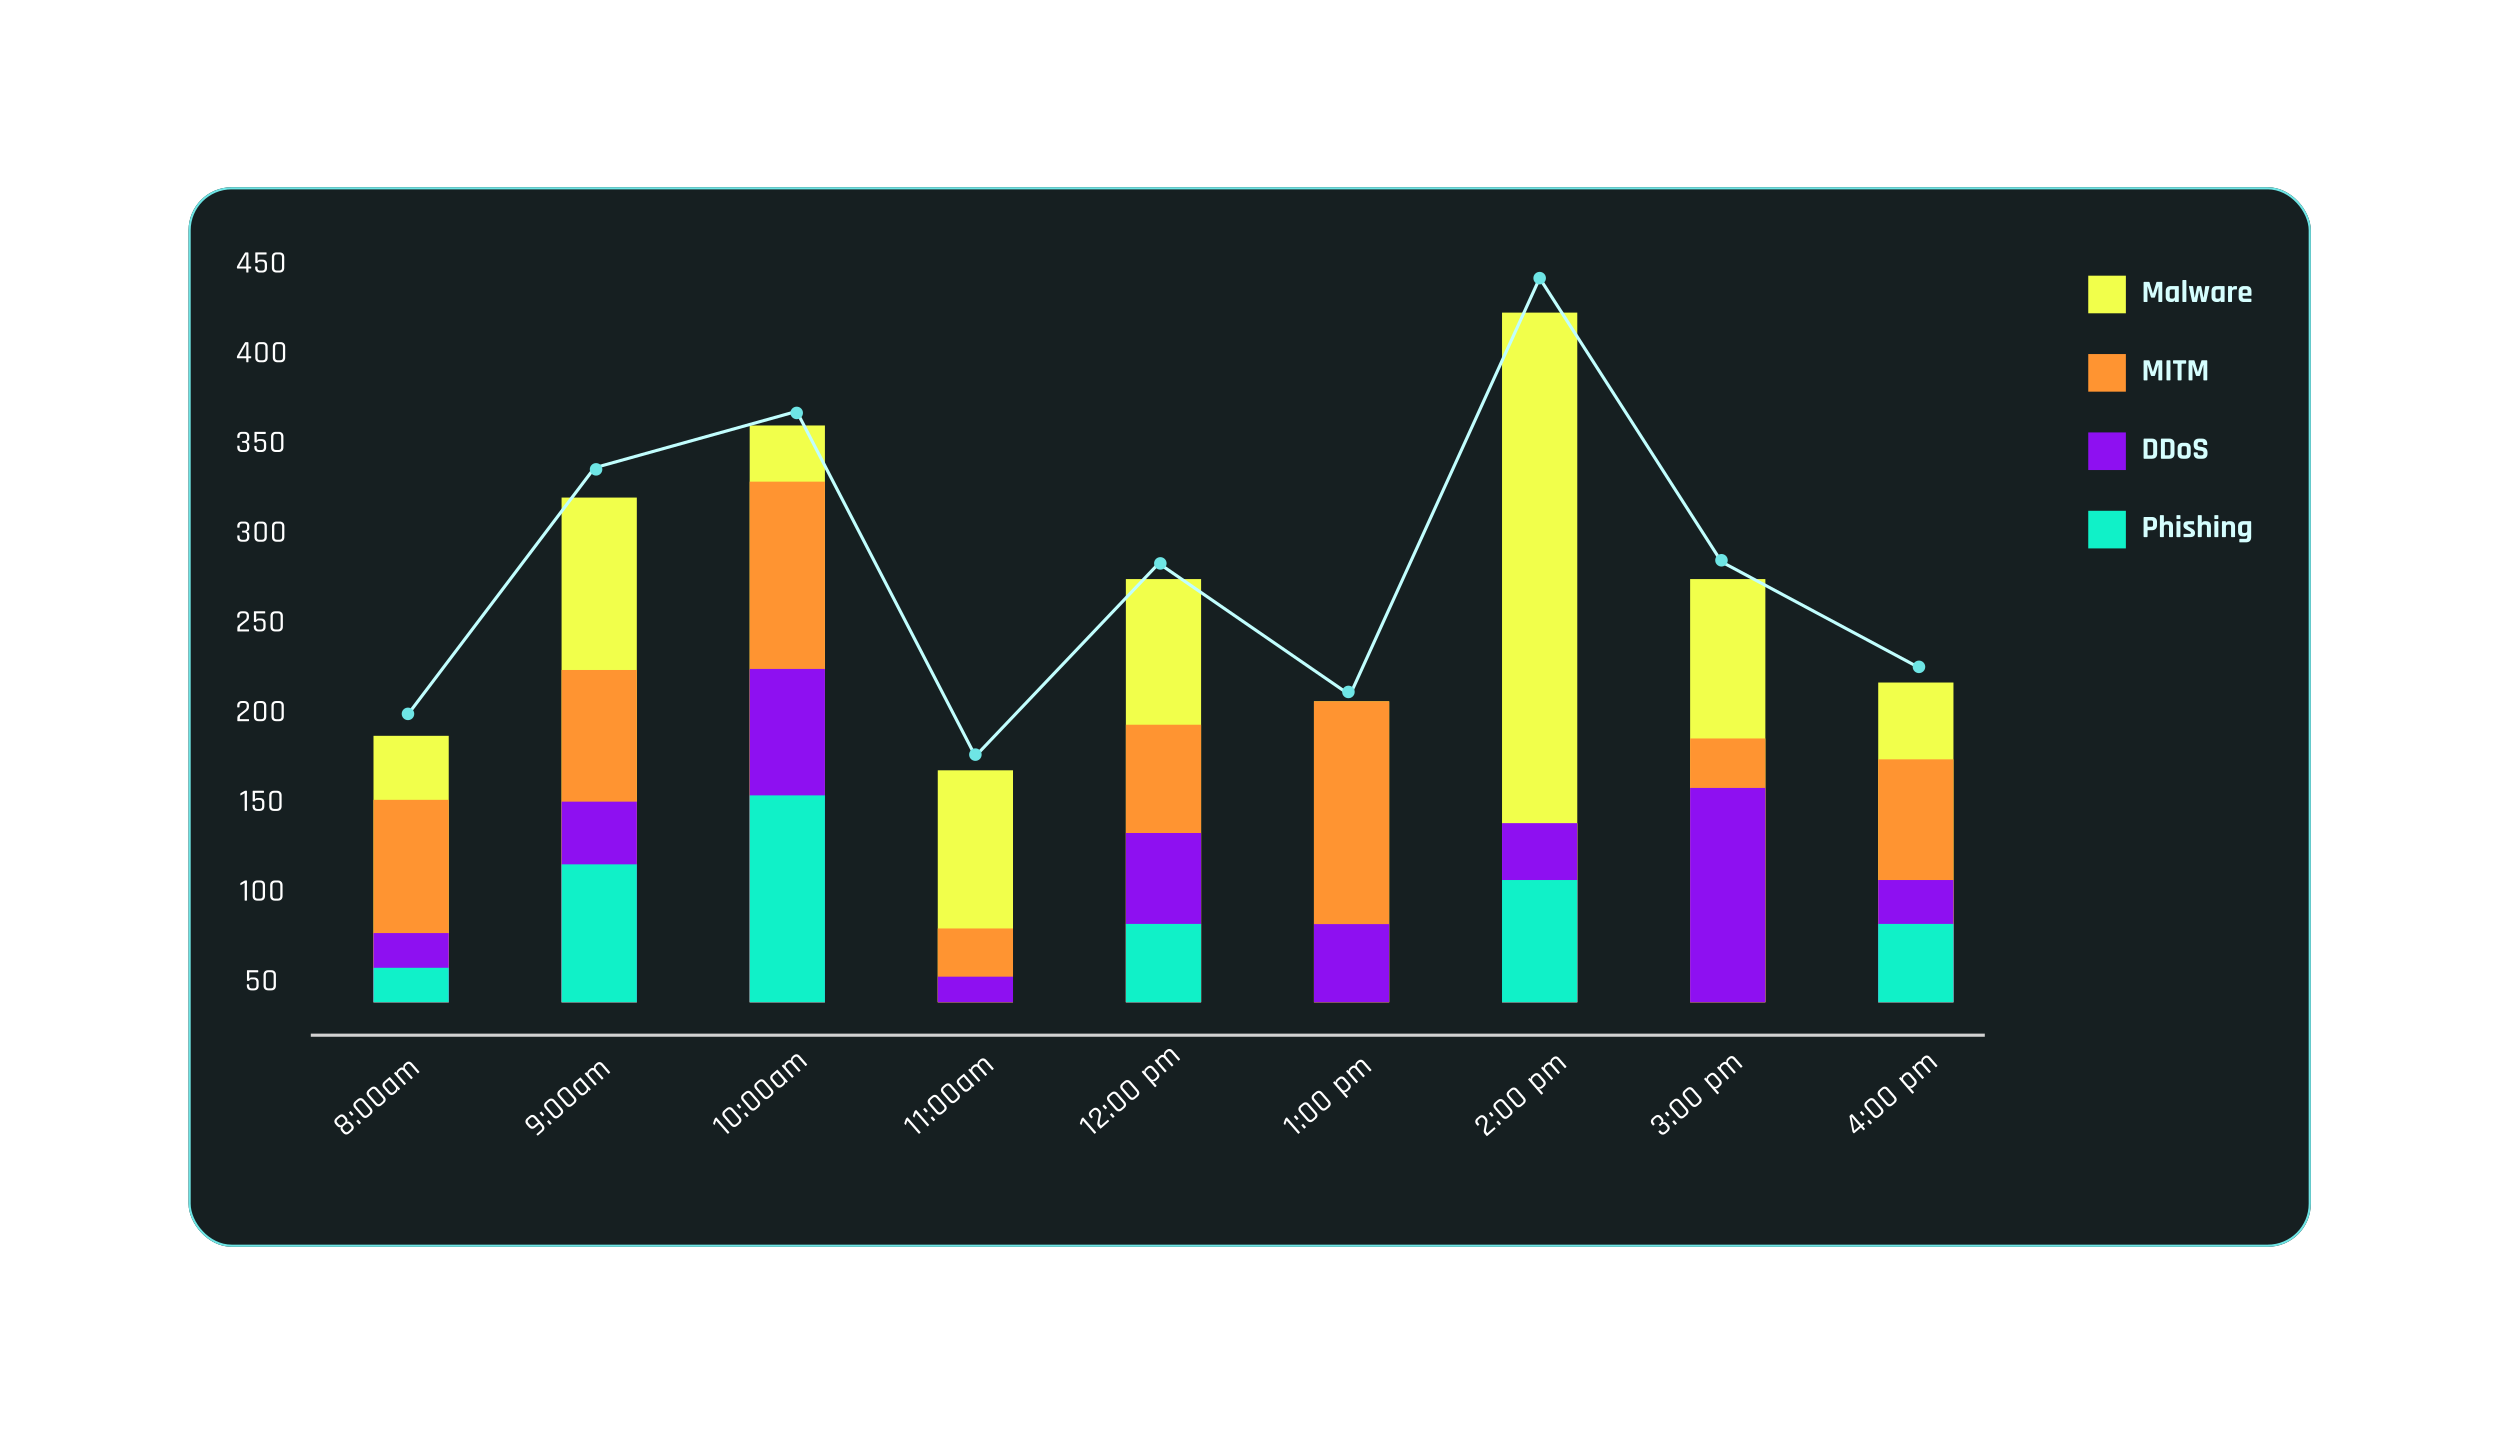<svg width="663" height="380" viewBox="0 0 663 380" fill="none" xmlns="http://www.w3.org/2000/svg">
<g filter="url(#filter0_bd_772_1469)">
<rect x="50" y="46" width="562.831" height="281" rx="11.412" fill="#161F21"/>
<rect x="50.285" y="46.285" width="562.261" height="280.429" rx="11.127" stroke="#6EE5E5" stroke-width="0.571"/>
<line x1="82.423" y1="270.883" x2="526.37" y2="270.883" stroke="#D2D2D2" stroke-width="0.831"/>
<rect width="19.953" height="70.666" transform="translate(99.051 191.488)" fill="#F1FF4B"/>
<rect width="19.953" height="53.688" transform="translate(99.051 208.466)" fill="#FF9431"/>
<rect width="19.953" height="18.355" transform="translate(99.051 243.799)" fill="#8E10F1"/>
<rect width="19.953" height="9.145" transform="translate(99.051 253.009)" fill="#10F1C9"/>
<rect width="19.953" height="133.849" transform="translate(148.932 128.305)" fill="#F1FF4B"/>
<rect width="19.953" height="88.124" transform="translate(148.932 174.029)" fill="#FF9431"/>
<rect width="19.953" height="53.207" transform="translate(148.933 208.947)" fill="#8E10F1"/>
<rect width="19.953" height="36.58" transform="translate(148.933 225.574)" fill="#10F1C8"/>
<rect width="19.953" height="152.97" transform="translate(198.814 109.183)" fill="#F1FF4B"/>
<rect width="19.953" height="138.071" transform="translate(198.814 124.083)" fill="#FF9431"/>
<rect width="19.953" height="88.405" transform="translate(198.814 173.749)" fill="#8E10F1"/>
<rect width="19.953" height="54.87" transform="translate(198.814 207.284)" fill="#10F1C8"/>
<rect width="19.953" height="61.521" transform="translate(248.695 200.633)" fill="#F1FF4B"/>
<rect width="19.953" height="19.575" transform="translate(248.695 242.579)" fill="#FF9431"/>
<rect width="19.953" height="6.791" transform="translate(248.695 255.363)" fill="#8E10F1"/>
<rect width="19.953" height="112.234" transform="translate(298.578 149.92)" fill="#F1FF4B"/>
<rect width="19.953" height="73.608" transform="translate(298.578 188.546)" fill="#FF9431"/>
<rect width="19.953" height="44.894" transform="translate(298.578 217.26)" fill="#8E10F1"/>
<rect width="19.953" height="20.784" transform="translate(298.578 241.37)" fill="#10F1C8"/>
<rect width="19.953" height="79.811" transform="translate(348.458 182.343)" fill="#F1FF4B"/>
<rect width="19.953" height="79.811" transform="translate(348.458 182.343)" fill="#FF9431"/>
<rect width="19.953" height="20.73" transform="translate(348.458 241.424)" fill="#8E10F1"/>
<rect width="19.953" height="47.506" transform="translate(398.34 214.647)" fill="#FF9431"/>
<rect width="19.953" height="182.899" transform="translate(398.34 79.254)" fill="#F1FF4B"/>
<rect width="19.953" height="47.506" transform="translate(398.34 214.647)" fill="#8E10F1"/>
<rect width="19.953" height="32.423" transform="translate(398.34 229.731)" fill="#10F1C8"/>
<rect width="19.953" height="112.234" transform="translate(448.222 149.92)" fill="#F1FF4B"/>
<rect width="19.953" height="69.964" transform="translate(448.222 192.19)" fill="#FF9431"/>
<rect width="19.953" height="56.846" transform="translate(448.222 205.308)" fill="#8E10F1"/>
<rect width="19.953" height="84.799" transform="translate(498.104 177.355)" fill="#F1FF4B"/>
<rect width="19.953" height="64.425" transform="translate(498.104 197.729)" fill="#FF9431"/>
<rect width="19.953" height="32.423" transform="translate(498.104 229.731)" fill="#8E10F1"/>
<rect width="19.953" height="20.784" transform="translate(498.104 241.37)" fill="#10F1C8"/>
<path d="M108.61 185.253L157.661 120.407L211.283 105.442L258.671 196.892L307.306 145.763L358.019 180.68L408.316 70.109L456.535 145.348L509.326 173.614" stroke="#C1FEFE" stroke-width="0.831" stroke-linecap="round"/>
<circle cx="108.195" cy="185.669" r="1.663" fill="#6EE5E5"/>
<circle cx="158.077" cy="120.822" r="1.663" fill="#6EE5E5"/>
<circle cx="211.284" cy="105.858" r="1.663" fill="#6EE5E5"/>
<circle cx="258.672" cy="196.476" r="1.663" fill="#6EE5E5"/>
<circle cx="307.722" cy="145.763" r="1.663" fill="#6EE5E5"/>
<circle cx="357.603" cy="179.849" r="1.663" fill="#6EE5E5"/>
<circle cx="408.317" cy="70.109" r="1.663" fill="#6EE5E5"/>
<circle cx="456.536" cy="144.932" r="1.663" fill="#6EE5E5"/>
<circle cx="508.911" cy="173.198" r="1.663" fill="#6EE5E5"/>
<path d="M92.376 296.404L92.927 295.924C93.278 295.618 93.301 295.289 92.995 294.938L92.668 294.562C92.354 294.203 92.022 294.176 91.671 294.482L91.12 294.963C90.769 295.268 90.75 295.601 91.063 295.96L91.391 296.337C91.696 296.688 92.025 296.71 92.376 296.404ZM90.797 294.593L91.349 294.112C91.7 293.806 91.717 293.472 91.4 293.108L91.1 292.763C90.794 292.412 90.466 292.39 90.115 292.696L89.563 293.176C89.212 293.482 89.19 293.81 89.496 294.161L89.796 294.506C90.113 294.87 90.447 294.899 90.797 294.593ZM93.333 296.276L92.669 296.855C92.38 297.106 92.088 297.225 91.79 297.213C91.489 297.196 91.214 297.045 90.966 296.761L90.633 296.379C90.306 296.003 90.234 295.624 90.417 295.244C90.026 295.386 89.661 295.263 89.323 294.874L89.017 294.523C88.766 294.235 88.654 293.943 88.682 293.646C88.711 293.349 88.869 293.075 89.157 292.824L89.822 292.245C90.11 291.994 90.403 291.875 90.701 291.887C90.999 291.9 91.273 292.05 91.524 292.339L91.83 292.69C91.997 292.882 92.1 293.08 92.137 293.283C92.17 293.481 92.14 293.662 92.046 293.824C92.445 293.691 92.811 293.816 93.146 294.201L93.474 294.577C93.721 294.861 93.833 295.153 93.808 295.454C93.78 295.751 93.622 296.025 93.333 296.276ZM93.041 291.05L93.702 291.809C93.753 291.867 93.751 291.92 93.697 291.968L93.377 292.246C93.323 292.293 93.268 292.286 93.214 292.223L92.564 291.477C92.513 291.419 92.514 291.366 92.569 291.318L92.888 291.04C92.943 290.993 92.994 290.996 93.041 291.05ZM95.018 293.32L95.679 294.078C95.73 294.136 95.728 294.189 95.674 294.237L95.354 294.515C95.3 294.563 95.245 294.555 95.191 294.492L94.535 293.74C94.488 293.686 94.491 293.635 94.546 293.588L94.865 293.309C94.92 293.262 94.971 293.265 95.018 293.32ZM97.395 292.032L97.909 291.584C98.26 291.278 98.277 290.943 97.96 290.58L96.098 288.442C95.781 288.079 95.447 288.05 95.096 288.356L94.582 288.803C94.235 289.106 94.22 289.438 94.537 289.802L96.399 291.939C96.716 292.303 97.048 292.334 97.395 292.032ZM98.315 291.936L97.688 292.482C97.404 292.729 97.107 292.845 96.798 292.827C96.493 292.806 96.213 292.649 95.958 292.357L94.063 290.182C93.812 289.894 93.697 289.597 93.718 289.292C93.739 288.979 93.892 288.699 94.176 288.451L94.803 287.905C95.087 287.658 95.384 287.546 95.692 287.572C96.001 287.589 96.282 287.742 96.533 288.03L98.428 290.205C98.683 290.498 98.798 290.798 98.772 291.107C98.751 291.412 98.599 291.688 98.315 291.936ZM100.902 288.976L101.416 288.528C101.767 288.222 101.784 287.887 101.467 287.524L99.605 285.386C99.288 285.023 98.955 284.994 98.603 285.3L98.09 285.748C97.743 286.05 97.728 286.383 98.044 286.746L99.907 288.884C100.223 289.247 100.555 289.278 100.902 288.976ZM101.822 288.88L101.195 289.426C100.911 289.674 100.614 289.789 100.305 289.771C100 289.75 99.72 289.594 99.466 289.301L97.57 287.126C97.319 286.838 97.204 286.541 97.225 286.236C97.247 285.923 97.4 285.643 97.684 285.396L98.31 284.849C98.595 284.602 98.891 284.491 99.2 284.516C99.509 284.533 99.789 284.686 100.04 284.974L101.935 287.149C102.19 287.442 102.305 287.743 102.28 288.051C102.259 288.356 102.106 288.632 101.822 288.88ZM105.01 286.103L104.684 286.387C104.395 286.638 104.097 286.755 103.787 286.738C103.482 286.717 103.203 286.56 102.948 286.267L101.779 284.926C101.524 284.633 101.407 284.335 101.428 284.03C101.453 283.721 101.61 283.441 101.898 283.19L103.259 282.005C103.317 281.954 103.372 281.958 103.423 282.016L106.055 285.037C106.106 285.096 106.102 285.151 106.044 285.202L105.762 285.447C105.703 285.498 105.649 285.495 105.598 285.436L105.385 285.192L105.36 285.214C105.448 285.526 105.331 285.822 105.01 286.103ZM104.822 284.546L103.287 282.785C103.255 282.747 103.217 282.746 103.176 282.783L102.298 283.547C101.951 283.85 101.936 284.182 102.253 284.546L103.389 285.85C103.706 286.213 104.037 286.244 104.384 285.942L104.742 285.631C104.93 285.467 105.03 285.291 105.043 285.103C105.056 284.916 104.982 284.73 104.822 284.546ZM107.616 283.832L107.334 284.078C107.276 284.129 107.221 284.125 107.17 284.066L104.538 281.045C104.487 280.986 104.49 280.932 104.549 280.881L104.831 280.635C104.889 280.584 104.944 280.588 104.995 280.646L105.208 280.891L105.233 280.869C105.157 280.545 105.282 280.242 105.608 279.958L105.84 279.756C106.208 279.435 106.587 279.355 106.976 279.516C106.923 279.32 106.936 279.124 107.017 278.929C107.097 278.727 107.217 278.556 107.376 278.418L107.595 278.227C107.879 277.979 108.172 277.868 108.473 277.892C108.773 277.917 109.051 278.075 109.306 278.368L111.207 280.549C111.258 280.608 111.254 280.662 111.195 280.713L110.913 280.959C110.855 281.01 110.8 281.006 110.749 280.948L108.865 278.785C108.548 278.422 108.214 278.393 107.863 278.699L107.656 278.879C107.468 279.043 107.369 279.225 107.36 279.424C107.35 279.616 107.426 279.804 107.586 279.988L109.426 282.1C109.477 282.159 109.474 282.213 109.415 282.264L109.133 282.51C109.075 282.561 109.02 282.557 108.969 282.499L107.085 280.336C106.768 279.973 106.434 279.944 106.083 280.25L105.851 280.452C105.663 280.616 105.563 280.791 105.55 280.979C105.537 281.167 105.61 281.353 105.771 281.536L107.627 283.668C107.678 283.726 107.675 283.781 107.616 283.832Z" fill="white"/>
<path d="M65.314 67.039V63.772L63.435 67.039H65.314ZM65.771 68.627H65.422C65.35 68.627 65.314 68.588 65.314 68.511V67.571H63.003C62.886 67.571 62.828 67.513 62.828 67.397V67.197C62.828 67.103 62.848 67.02 62.886 66.948L64.915 63.448C64.965 63.337 65.048 63.282 65.164 63.282H65.705C65.827 63.282 65.888 63.34 65.888 63.456V67.039H66.503C66.58 67.039 66.619 67.075 66.619 67.147V67.447C66.619 67.53 66.58 67.571 66.503 67.571H65.888V68.511C65.888 68.588 65.849 68.627 65.771 68.627ZM69.49 65.701H68.875C68.642 65.701 68.49 65.77 68.418 65.909C68.346 66.042 68.274 66.108 68.202 66.108H67.819C67.742 66.108 67.703 66.069 67.703 65.992V63.398C67.703 63.32 67.742 63.282 67.819 63.282H70.571C70.654 63.282 70.696 63.32 70.696 63.398V63.73C70.696 63.808 70.654 63.847 70.571 63.847H68.31V65.618C68.415 65.341 68.651 65.202 69.017 65.202H69.615C69.992 65.202 70.283 65.305 70.488 65.51C70.699 65.715 70.804 66.008 70.804 66.391V67.397C70.804 67.785 70.696 68.087 70.48 68.303C70.264 68.519 69.964 68.627 69.582 68.627H68.9C68.518 68.627 68.216 68.519 67.994 68.303C67.778 68.087 67.67 67.785 67.67 67.397V67.139C67.67 67.056 67.709 67.014 67.786 67.014H68.16C68.238 67.014 68.277 67.056 68.277 67.139V67.388C68.277 67.871 68.507 68.112 68.967 68.112H69.507C69.978 68.112 70.214 67.871 70.214 67.388V66.466C70.214 66.205 70.156 66.014 70.039 65.892C69.923 65.764 69.74 65.701 69.49 65.701ZM73.4 68.095H74.082C74.547 68.095 74.78 67.854 74.78 67.372V64.537C74.78 64.055 74.547 63.814 74.082 63.814H73.4C72.94 63.814 72.71 64.055 72.71 64.537V67.372C72.71 67.854 72.94 68.095 73.4 68.095ZM74.156 68.627H73.325C72.948 68.627 72.649 68.519 72.427 68.303C72.211 68.087 72.103 67.785 72.103 67.397V64.512C72.103 64.129 72.211 63.83 72.427 63.614C72.649 63.392 72.948 63.282 73.325 63.282H74.156C74.533 63.282 74.83 63.392 75.046 63.614C75.268 63.83 75.379 64.129 75.379 64.512V67.397C75.379 67.785 75.268 68.087 75.046 68.303C74.83 68.519 74.533 68.627 74.156 68.627Z" fill="white"/>
<path d="M65.314 90.835V87.568L63.435 90.835H65.314ZM65.771 92.423H65.422C65.35 92.423 65.314 92.384 65.314 92.307V91.367H63.003C62.886 91.367 62.828 91.309 62.828 91.193V90.993C62.828 90.899 62.848 90.816 62.886 90.744L64.915 87.244C64.965 87.133 65.048 87.077 65.164 87.077H65.705C65.827 87.077 65.888 87.136 65.888 87.252V90.835H66.503C66.58 90.835 66.619 90.871 66.619 90.943V91.243C66.619 91.326 66.58 91.367 66.503 91.367H65.888V92.307C65.888 92.384 65.849 92.423 65.771 92.423ZM69 91.891H69.682C70.147 91.891 70.38 91.65 70.38 91.168V88.333C70.38 87.851 70.147 87.609 69.682 87.609H69C68.54 87.609 68.31 87.851 68.31 88.333V91.168C68.31 91.65 68.54 91.891 69 91.891ZM69.757 92.423H68.925C68.548 92.423 68.249 92.315 68.027 92.099C67.811 91.883 67.703 91.581 67.703 91.193V88.308C67.703 87.925 67.811 87.626 68.027 87.41C68.249 87.188 68.548 87.077 68.925 87.077H69.757C70.133 87.077 70.43 87.188 70.646 87.41C70.868 87.626 70.979 87.925 70.979 88.308V91.193C70.979 91.581 70.868 91.883 70.646 92.099C70.43 92.315 70.133 92.423 69.757 92.423ZM73.652 91.891H74.333C74.799 91.891 75.032 91.65 75.032 91.168V88.333C75.032 87.851 74.799 87.609 74.333 87.609H73.652C73.192 87.609 72.962 87.851 72.962 88.333V91.168C72.962 91.65 73.192 91.891 73.652 91.891ZM74.408 92.423H73.577C73.2 92.423 72.901 92.315 72.679 92.099C72.463 91.883 72.355 91.581 72.355 91.193V88.308C72.355 87.925 72.463 87.626 72.679 87.41C72.901 87.188 73.2 87.077 73.577 87.077H74.408C74.785 87.077 75.082 87.188 75.298 87.41C75.519 87.626 75.63 87.925 75.63 88.308V91.193C75.63 91.581 75.519 91.883 75.298 92.099C75.082 92.315 74.785 92.423 74.408 92.423Z" fill="white"/>
<path d="M64.325 113.276H64.807C65.278 113.276 65.513 113.04 65.513 112.569V112.095C65.513 111.624 65.278 111.389 64.807 111.389H64.233C63.768 111.389 63.535 111.624 63.535 112.095V112.361C63.535 112.444 63.496 112.486 63.419 112.486H63.044C62.967 112.486 62.928 112.444 62.928 112.361V112.087C62.928 111.705 63.036 111.408 63.252 111.197C63.474 110.981 63.776 110.873 64.158 110.873H64.882C65.264 110.873 65.563 110.981 65.779 111.197C66.001 111.408 66.112 111.705 66.112 112.087V112.578C66.112 113.071 65.885 113.389 65.43 113.534C65.885 113.65 66.112 113.966 66.112 114.481V115.005C66.112 115.388 66.001 115.687 65.779 115.903C65.563 116.114 65.264 116.219 64.882 116.219H64.158C63.776 116.219 63.474 116.114 63.252 115.903C63.036 115.687 62.928 115.388 62.928 115.005V114.673C62.928 114.589 62.967 114.548 63.044 114.548H63.419C63.496 114.548 63.535 114.589 63.535 114.673V114.997C63.535 115.468 63.768 115.703 64.233 115.703H64.807C65.278 115.703 65.513 115.468 65.513 114.997V114.49C65.513 114.019 65.278 113.783 64.807 113.783H64.325C64.247 113.783 64.208 113.744 64.208 113.667V113.392C64.208 113.315 64.247 113.276 64.325 113.276ZM69.271 113.292H68.656C68.423 113.292 68.271 113.362 68.199 113.5C68.127 113.633 68.055 113.7 67.983 113.7H67.6C67.523 113.7 67.484 113.661 67.484 113.583V110.99C67.484 110.912 67.523 110.873 67.6 110.873H70.352C70.435 110.873 70.477 110.912 70.477 110.99V111.322C70.477 111.4 70.435 111.439 70.352 111.439H68.091V113.209C68.196 112.932 68.432 112.794 68.797 112.794H69.396C69.773 112.794 70.064 112.896 70.269 113.101C70.48 113.306 70.585 113.6 70.585 113.983V114.988C70.585 115.376 70.477 115.678 70.261 115.895C70.044 116.111 69.745 116.219 69.363 116.219H68.681C68.299 116.219 67.996 116.111 67.775 115.895C67.559 115.678 67.451 115.376 67.451 114.988V114.731C67.451 114.648 67.489 114.606 67.567 114.606H67.941C68.019 114.606 68.057 114.648 68.057 114.731V114.98C68.057 115.462 68.287 115.703 68.748 115.703H69.288C69.759 115.703 69.995 115.462 69.995 114.98V114.057C69.995 113.797 69.936 113.606 69.82 113.484C69.704 113.356 69.521 113.292 69.271 113.292ZM73.181 115.687H73.862C74.328 115.687 74.561 115.446 74.561 114.964V112.129C74.561 111.646 74.328 111.405 73.862 111.405H73.181C72.721 111.405 72.491 111.646 72.491 112.129V114.964C72.491 115.446 72.721 115.687 73.181 115.687ZM73.937 116.219H73.106C72.729 116.219 72.43 116.111 72.208 115.895C71.992 115.678 71.884 115.376 71.884 114.988V112.104C71.884 111.721 71.992 111.422 72.208 111.206C72.43 110.984 72.729 110.873 73.106 110.873H73.937C74.314 110.873 74.611 110.984 74.827 111.206C75.049 111.422 75.159 111.721 75.159 112.104V114.988C75.159 115.376 75.049 115.678 74.827 115.895C74.611 116.111 74.314 116.219 73.937 116.219Z" fill="white"/>
<path d="M64.325 137.072H64.807C65.278 137.072 65.513 136.836 65.513 136.365V135.891C65.513 135.42 65.278 135.185 64.807 135.185H64.233C63.768 135.185 63.535 135.42 63.535 135.891V136.157C63.535 136.24 63.496 136.282 63.419 136.282H63.044C62.967 136.282 62.928 136.24 62.928 136.157V135.883C62.928 135.5 63.036 135.204 63.252 134.993C63.474 134.777 63.776 134.669 64.158 134.669H64.882C65.264 134.669 65.563 134.777 65.779 134.993C66.001 135.204 66.112 135.5 66.112 135.883V136.373C66.112 136.867 65.885 137.185 65.43 137.329C65.885 137.446 66.112 137.762 66.112 138.277V138.801C66.112 139.183 66.001 139.483 65.779 139.699C65.563 139.909 65.264 140.015 64.882 140.015H64.158C63.776 140.015 63.474 139.909 63.252 139.699C63.036 139.483 62.928 139.183 62.928 138.801V138.468C62.928 138.385 62.967 138.344 63.044 138.344H63.419C63.496 138.344 63.535 138.385 63.535 138.468V138.793C63.535 139.264 63.768 139.499 64.233 139.499H64.807C65.278 139.499 65.513 139.264 65.513 138.793V138.286C65.513 137.814 65.278 137.579 64.807 137.579H64.325C64.247 137.579 64.208 137.54 64.208 137.462V137.188C64.208 137.111 64.247 137.072 64.325 137.072ZM68.781 139.483H69.462C69.928 139.483 70.161 139.242 70.161 138.759V135.924C70.161 135.442 69.928 135.201 69.462 135.201H68.781C68.321 135.201 68.091 135.442 68.091 135.924V138.759C68.091 139.242 68.321 139.483 68.781 139.483ZM69.537 140.015H68.706C68.329 140.015 68.03 139.907 67.808 139.691C67.592 139.474 67.484 139.172 67.484 138.784V135.9C67.484 135.517 67.592 135.218 67.808 135.002C68.03 134.78 68.329 134.669 68.706 134.669H69.537C69.914 134.669 70.211 134.78 70.427 135.002C70.648 135.218 70.759 135.517 70.759 135.9V138.784C70.759 139.172 70.648 139.474 70.427 139.691C70.211 139.907 69.914 140.015 69.537 140.015ZM73.433 139.483H74.114C74.58 139.483 74.812 139.242 74.812 138.759V135.924C74.812 135.442 74.58 135.201 74.114 135.201H73.433C72.972 135.201 72.742 135.442 72.742 135.924V138.759C72.742 139.242 72.972 139.483 73.433 139.483ZM74.189 140.015H73.358C72.981 140.015 72.681 139.907 72.46 139.691C72.244 139.474 72.135 139.172 72.135 138.784V135.9C72.135 135.517 72.244 135.218 72.46 135.002C72.681 134.78 72.981 134.669 73.358 134.669H74.189C74.566 134.669 74.862 134.78 75.079 135.002C75.3 135.218 75.411 135.517 75.411 135.9V138.784C75.411 139.172 75.3 139.474 75.079 139.691C74.862 139.907 74.566 140.015 74.189 140.015Z" fill="white"/>
<path d="M62.945 163.694V162.946C62.945 162.575 63.1 162.27 63.41 162.032L65.015 160.768C65.292 160.557 65.43 160.297 65.43 159.986V159.687C65.43 159.216 65.192 158.98 64.715 158.98H64.208C63.743 158.98 63.51 159.216 63.51 159.687V160.028C63.51 160.111 63.471 160.153 63.394 160.153H63.019C62.947 160.153 62.911 160.111 62.911 160.028V159.679C62.911 159.296 63.019 159 63.236 158.789C63.452 158.573 63.751 158.465 64.133 158.465H64.799C65.181 158.465 65.48 158.573 65.696 158.789C65.912 159 66.021 159.296 66.021 159.679V160.02C66.021 160.452 65.849 160.804 65.505 161.075L63.876 162.364C63.693 162.508 63.601 162.683 63.601 162.888V163.27H65.921C65.998 163.27 66.037 163.309 66.037 163.387V163.694C66.037 163.772 65.998 163.811 65.921 163.811H63.061C62.983 163.811 62.945 163.772 62.945 163.694ZM69.125 160.884H68.51C68.277 160.884 68.125 160.954 68.053 161.092C67.981 161.225 67.909 161.292 67.837 161.292H67.454C67.376 161.292 67.338 161.253 67.338 161.175V158.581C67.338 158.504 67.376 158.465 67.454 158.465H70.206C70.289 158.465 70.331 158.504 70.331 158.581V158.914C70.331 158.992 70.289 159.03 70.206 159.03H67.945V160.801C68.05 160.524 68.285 160.385 68.651 160.385H69.25C69.627 160.385 69.918 160.488 70.123 160.693C70.333 160.898 70.439 161.192 70.439 161.574V162.58C70.439 162.968 70.331 163.27 70.114 163.486C69.898 163.703 69.599 163.811 69.216 163.811H68.535C68.152 163.811 67.85 163.703 67.629 163.486C67.412 163.27 67.304 162.968 67.304 162.58V162.323C67.304 162.239 67.343 162.198 67.421 162.198H67.795C67.873 162.198 67.911 162.239 67.911 162.323V162.572C67.911 163.054 68.141 163.295 68.601 163.295H69.142C69.613 163.295 69.848 163.054 69.848 162.572V161.649C69.848 161.389 69.79 161.197 69.674 161.075C69.557 160.948 69.374 160.884 69.125 160.884ZM73.035 163.279H73.716C74.182 163.279 74.415 163.038 74.415 162.555V159.72C74.415 159.238 74.182 158.997 73.716 158.997H73.035C72.575 158.997 72.345 159.238 72.345 159.72V162.555C72.345 163.038 72.575 163.279 73.035 163.279ZM73.791 163.811H72.96C72.583 163.811 72.284 163.703 72.062 163.486C71.846 163.27 71.738 162.968 71.738 162.58V159.695C71.738 159.313 71.846 159.014 72.062 158.798C72.284 158.576 72.583 158.465 72.96 158.465H73.791C74.168 158.465 74.465 158.576 74.681 158.798C74.902 159.014 75.013 159.313 75.013 159.695V162.58C75.013 162.968 74.902 163.27 74.681 163.486C74.465 163.703 74.168 163.811 73.791 163.811Z" fill="white"/>
<path d="M62.945 187.49V186.742C62.945 186.37 63.1 186.066 63.41 185.827L65.015 184.564C65.292 184.353 65.43 184.093 65.43 183.782V183.483C65.43 183.012 65.192 182.776 64.715 182.776H64.208C63.743 182.776 63.51 183.012 63.51 183.483V183.824C63.51 183.907 63.471 183.948 63.394 183.948H63.019C62.947 183.948 62.911 183.907 62.911 183.824V183.475C62.911 183.092 63.019 182.796 63.236 182.585C63.452 182.369 63.751 182.261 64.133 182.261H64.799C65.181 182.261 65.48 182.369 65.696 182.585C65.912 182.796 66.021 183.092 66.021 183.475V183.815C66.021 184.248 65.849 184.6 65.505 184.871L63.876 186.16C63.693 186.304 63.601 186.479 63.601 186.684V187.066H65.921C65.998 187.066 66.037 187.105 66.037 187.182V187.49C66.037 187.568 65.998 187.606 65.921 187.606H63.061C62.983 187.606 62.945 187.568 62.945 187.49ZM68.635 187.074H69.316C69.782 187.074 70.015 186.833 70.015 186.351V183.516C70.015 183.034 69.782 182.793 69.316 182.793H68.635C68.175 182.793 67.945 183.034 67.945 183.516V186.351C67.945 186.833 68.175 187.074 68.635 187.074ZM69.391 187.606H68.56C68.183 187.606 67.884 187.498 67.662 187.282C67.446 187.066 67.338 186.764 67.338 186.376V183.491C67.338 183.109 67.446 182.809 67.662 182.593C67.884 182.372 68.183 182.261 68.56 182.261H69.391C69.768 182.261 70.064 182.372 70.281 182.593C70.502 182.809 70.613 183.109 70.613 183.491V186.376C70.613 186.764 70.502 187.066 70.281 187.282C70.064 187.498 69.768 187.606 69.391 187.606ZM73.286 187.074H73.968C74.434 187.074 74.666 186.833 74.666 186.351V183.516C74.666 183.034 74.434 182.793 73.968 182.793H73.286C72.826 182.793 72.596 183.034 72.596 183.516V186.351C72.596 186.833 72.826 187.074 73.286 187.074ZM74.043 187.606H73.212C72.835 187.606 72.535 187.498 72.314 187.282C72.097 187.066 71.989 186.764 71.989 186.376V183.491C71.989 183.109 72.097 182.809 72.314 182.593C72.535 182.372 72.835 182.261 73.212 182.261H74.043C74.42 182.261 74.716 182.372 74.932 182.593C75.154 182.809 75.265 183.109 75.265 183.491V186.376C75.265 186.764 75.154 187.066 74.932 187.282C74.716 187.498 74.42 187.606 74.043 187.606Z" fill="white"/>
<path d="M63.745 207.204V206.871C63.745 206.788 63.778 206.727 63.845 206.689L64.809 206.132C64.898 206.082 64.97 206.057 65.025 206.057H65.374C65.452 206.057 65.491 206.095 65.491 206.173V211.286C65.491 211.364 65.452 211.402 65.374 211.402H65C64.923 211.402 64.884 211.364 64.884 211.286V206.705L63.895 207.27C63.795 207.326 63.745 207.304 63.745 207.204ZM68.794 208.476H68.178C67.946 208.476 67.793 208.545 67.721 208.684C67.649 208.817 67.577 208.883 67.505 208.883H67.123C67.045 208.883 67.006 208.845 67.006 208.767V206.173C67.006 206.095 67.045 206.057 67.123 206.057H69.874C69.957 206.057 69.999 206.095 69.999 206.173V206.506C69.999 206.583 69.957 206.622 69.874 206.622H67.613V208.393C67.718 208.116 67.954 207.977 68.32 207.977H68.918C69.295 207.977 69.586 208.08 69.791 208.285C70.002 208.49 70.107 208.784 70.107 209.166V210.172C70.107 210.56 69.999 210.862 69.783 211.078C69.567 211.294 69.267 211.402 68.885 211.402H68.203C67.821 211.402 67.519 211.294 67.297 211.078C67.081 210.862 66.973 210.56 66.973 210.172V209.914C66.973 209.831 67.012 209.79 67.089 209.79H67.463C67.541 209.79 67.58 209.831 67.58 209.914V210.164C67.58 210.646 67.81 210.887 68.27 210.887H68.81C69.281 210.887 69.517 210.646 69.517 210.164V209.241C69.517 208.98 69.459 208.789 69.342 208.667C69.226 208.54 69.043 208.476 68.794 208.476ZM72.703 210.87H73.385C73.85 210.87 74.083 210.629 74.083 210.147V207.312C74.083 206.83 73.85 206.589 73.385 206.589H72.703C72.243 206.589 72.013 206.83 72.013 207.312V210.147C72.013 210.629 72.243 210.87 72.703 210.87ZM73.46 211.402H72.628C72.251 211.402 71.952 211.294 71.731 211.078C71.514 210.862 71.406 210.56 71.406 210.172V207.287C71.406 206.905 71.514 206.605 71.731 206.389C71.952 206.168 72.251 206.057 72.628 206.057H73.46C73.837 206.057 74.133 206.168 74.349 206.389C74.571 206.605 74.682 206.905 74.682 207.287V210.172C74.682 210.56 74.571 210.862 74.349 211.078C74.133 211.294 73.837 211.402 73.46 211.402Z" fill="white"/>
<path d="M63.745 231V230.667C63.745 230.584 63.778 230.523 63.845 230.484L64.809 229.927C64.898 229.878 64.97 229.853 65.025 229.853H65.374C65.452 229.853 65.491 229.891 65.491 229.969V235.082C65.491 235.159 65.452 235.198 65.374 235.198H65C64.923 235.198 64.884 235.159 64.884 235.082V230.501L63.895 231.066C63.795 231.122 63.745 231.1 63.745 231ZM68.303 234.666H68.985C69.45 234.666 69.683 234.425 69.683 233.943V231.108C69.683 230.626 69.45 230.385 68.985 230.385H68.303C67.843 230.385 67.613 230.626 67.613 231.108V233.943C67.613 234.425 67.843 234.666 68.303 234.666ZM69.06 235.198H68.228C67.851 235.198 67.552 235.09 67.33 234.874C67.114 234.658 67.006 234.356 67.006 233.968V231.083C67.006 230.701 67.114 230.401 67.33 230.185C67.552 229.963 67.851 229.853 68.228 229.853H69.06C69.436 229.853 69.733 229.963 69.949 230.185C70.171 230.401 70.282 230.701 70.282 231.083V233.968C70.282 234.356 70.171 234.658 69.949 234.874C69.733 235.09 69.436 235.198 69.06 235.198ZM72.955 234.666H73.637C74.102 234.666 74.335 234.425 74.335 233.943V231.108C74.335 230.626 74.102 230.385 73.637 230.385H72.955C72.495 230.385 72.265 230.626 72.265 231.108V233.943C72.265 234.425 72.495 234.666 72.955 234.666ZM73.711 235.198H72.88C72.503 235.198 72.204 235.09 71.982 234.874C71.766 234.658 71.658 234.356 71.658 233.968V231.083C71.658 230.701 71.766 230.401 71.982 230.185C72.204 229.963 72.503 229.853 72.88 229.853H73.711C74.088 229.853 74.385 229.963 74.601 230.185C74.823 230.401 74.933 230.701 74.933 231.083V233.968C74.933 234.356 74.823 234.658 74.601 234.874C74.385 235.09 74.088 235.198 73.711 235.198Z" fill="white"/>
<path d="M67.282 256.068H66.667C66.434 256.068 66.281 256.137 66.209 256.275C66.137 256.408 66.065 256.475 65.993 256.475H65.611C65.533 256.475 65.495 256.436 65.495 256.359V253.765C65.495 253.687 65.533 253.648 65.611 253.648H68.363C68.446 253.648 68.487 253.687 68.487 253.765V254.097C68.487 254.175 68.446 254.214 68.363 254.214H66.101V255.984C66.207 255.707 66.442 255.569 66.808 255.569H67.407C67.784 255.569 68.075 255.671 68.279 255.876C68.49 256.081 68.595 256.375 68.595 256.758V257.764C68.595 258.152 68.487 258.454 68.271 258.67C68.055 258.886 67.756 258.994 67.373 258.994H66.692C66.309 258.994 66.007 258.886 65.785 258.67C65.569 258.454 65.461 258.152 65.461 257.764V257.506C65.461 257.423 65.5 257.381 65.578 257.381H65.952C66.029 257.381 66.068 257.423 66.068 257.506V257.755C66.068 258.237 66.298 258.479 66.758 258.479H67.299C67.77 258.479 68.005 258.237 68.005 257.755V256.832C68.005 256.572 67.947 256.381 67.831 256.259C67.714 256.131 67.531 256.068 67.282 256.068ZM71.191 258.462H71.873C72.339 258.462 72.572 258.221 72.572 257.739V254.904C72.572 254.422 72.339 254.18 71.873 254.18H71.191C70.731 254.18 70.501 254.422 70.501 254.904V257.739C70.501 258.221 70.731 258.462 71.191 258.462ZM71.948 258.994H71.117C70.74 258.994 70.44 258.886 70.219 258.67C70.003 258.454 69.894 258.152 69.894 257.764V254.879C69.894 254.496 70.003 254.197 70.219 253.981C70.44 253.759 70.74 253.648 71.117 253.648H71.948C72.325 253.648 72.621 253.759 72.838 253.981C73.059 254.197 73.17 254.496 73.17 254.879V257.764C73.17 258.152 73.059 258.454 72.838 258.67C72.621 258.886 72.325 258.994 71.948 258.994Z" fill="white"/>
<path d="M141.661 294.892L142.67 294.013L141.698 292.897C141.381 292.533 141.047 292.504 140.696 292.81L140.213 293.231C139.867 293.533 139.852 293.866 140.168 294.229L140.671 294.806C140.984 295.165 141.314 295.194 141.661 294.892ZM143.915 296.39L142.68 297.466C142.617 297.521 142.56 297.519 142.509 297.46L142.307 297.229C142.26 297.174 142.268 297.12 142.33 297.065L143.509 296.038C143.86 295.733 143.877 295.398 143.56 295.034L143.019 294.414L141.954 295.342C141.67 295.59 141.373 295.705 141.064 295.688C140.759 295.667 140.481 295.512 140.23 295.224L139.694 294.609C139.443 294.321 139.328 294.024 139.349 293.719C139.371 293.407 139.523 293.126 139.808 292.879L140.403 292.36C140.691 292.109 140.99 291.996 141.298 292.021C141.603 292.042 141.881 292.197 142.133 292.485L144.028 294.66C144.283 294.952 144.4 295.251 144.379 295.556C144.358 295.861 144.203 296.139 143.915 296.39ZM143.619 291.168L144.28 291.926C144.331 291.985 144.329 292.038 144.275 292.085L143.955 292.363C143.901 292.411 143.846 292.403 143.792 292.34L143.142 291.595C143.091 291.536 143.093 291.483 143.147 291.436L143.467 291.157C143.521 291.11 143.572 291.113 143.619 291.168ZM145.596 293.437L146.257 294.195C146.308 294.254 146.306 294.307 146.252 294.354L145.932 294.633C145.878 294.68 145.823 294.672 145.769 294.61L145.113 293.857C145.066 293.803 145.07 293.752 145.124 293.705L145.444 293.426C145.498 293.379 145.549 293.383 145.596 293.437ZM147.973 292.149L148.487 291.701C148.838 291.395 148.855 291.061 148.538 290.697L146.676 288.559C146.359 288.196 146.025 288.167 145.674 288.473L145.16 288.921C144.814 289.223 144.799 289.556 145.115 289.919L146.978 292.057C147.294 292.42 147.626 292.451 147.973 292.149ZM148.893 292.053L148.266 292.599C147.982 292.847 147.685 292.962 147.376 292.945C147.071 292.924 146.791 292.767 146.536 292.474L144.641 290.299C144.39 290.011 144.275 289.714 144.296 289.409C144.318 289.096 144.47 288.816 144.755 288.569L145.381 288.023C145.666 287.775 145.962 287.664 146.271 287.689C146.58 287.706 146.86 287.859 147.111 288.147L149.006 290.323C149.261 290.615 149.376 290.916 149.351 291.224C149.33 291.529 149.177 291.805 148.893 292.053ZM151.48 289.093L151.994 288.645C152.345 288.339 152.362 288.005 152.046 287.641L150.183 285.504C149.867 285.14 149.533 285.111 149.182 285.417L148.668 285.865C148.321 286.167 148.306 286.5 148.623 286.864L150.485 289.001C150.802 289.365 151.133 289.395 151.48 289.093ZM152.4 288.997L151.773 289.543C151.489 289.791 151.193 289.906 150.883 289.889C150.578 289.868 150.299 289.711 150.044 289.419L148.149 287.243C147.897 286.955 147.782 286.658 147.803 286.353C147.825 286.041 147.978 285.761 148.262 285.513L148.889 284.967C149.173 284.719 149.469 284.608 149.778 284.633C150.087 284.651 150.367 284.803 150.618 285.092L152.513 287.267C152.768 287.559 152.883 287.86 152.858 288.169C152.837 288.473 152.684 288.75 152.4 288.997ZM155.588 286.22L155.262 286.504C154.974 286.755 154.675 286.872 154.366 286.855C154.061 286.834 153.781 286.677 153.526 286.385L152.357 285.043C152.102 284.751 151.985 284.452 152.006 284.147C152.032 283.838 152.188 283.558 152.477 283.307L153.837 282.122C153.895 282.071 153.95 282.075 154.001 282.133L156.633 285.155C156.684 285.213 156.681 285.268 156.622 285.319L156.34 285.565C156.282 285.616 156.227 285.612 156.176 285.553L155.963 285.309L155.938 285.331C156.026 285.643 155.91 285.94 155.588 286.22ZM155.4 284.663L153.866 282.902C153.833 282.864 153.796 282.864 153.754 282.9L152.876 283.665C152.529 283.967 152.514 284.3 152.831 284.663L153.967 285.967C154.284 286.331 154.616 286.361 154.963 286.059L155.32 285.748C155.508 285.584 155.608 285.408 155.621 285.221C155.634 285.033 155.561 284.847 155.4 284.663ZM158.194 283.949L157.912 284.195C157.854 284.246 157.799 284.242 157.748 284.184L155.116 281.162C155.065 281.104 155.069 281.049 155.127 280.998L155.409 280.752C155.468 280.701 155.522 280.705 155.573 280.764L155.786 281.008L155.811 280.986C155.735 280.663 155.86 280.359 156.186 280.075L156.418 279.873C156.786 279.553 157.165 279.473 157.554 279.633C157.501 279.437 157.515 279.241 157.595 279.047C157.676 278.844 157.795 278.673 157.954 278.535L158.173 278.344C158.458 278.096 158.75 277.985 159.051 278.009C159.352 278.034 159.63 278.193 159.884 278.485L161.785 280.667C161.836 280.725 161.832 280.78 161.774 280.831L161.492 281.077C161.433 281.128 161.378 281.124 161.327 281.065L159.443 278.903C159.126 278.539 158.793 278.51 158.442 278.816L158.235 278.996C158.047 279.16 157.948 279.342 157.938 279.542C157.929 279.733 158.004 279.921 158.164 280.105L160.005 282.218C160.056 282.276 160.052 282.331 159.993 282.382L159.711 282.628C159.653 282.678 159.598 282.675 159.547 282.616L157.663 280.454C157.346 280.09 157.012 280.061 156.661 280.367L156.429 280.569C156.241 280.733 156.141 280.909 156.128 281.096C156.115 281.284 156.189 281.47 156.349 281.654L158.206 283.785C158.257 283.843 158.253 283.898 158.194 283.949Z" fill="white"/>
<path d="M189.396 294.656L189.178 294.405C189.123 294.342 189.108 294.275 189.133 294.202L189.494 293.148C189.528 293.052 189.566 292.986 189.608 292.95L189.871 292.72C189.93 292.669 189.984 292.673 190.035 292.732L193.394 296.587C193.445 296.645 193.441 296.7 193.383 296.751L193.101 296.997C193.042 297.048 192.987 297.044 192.936 296.985L189.927 293.532L189.553 294.608C189.514 294.715 189.462 294.731 189.396 294.656ZM195.241 294.426L195.755 293.978C196.106 293.672 196.123 293.338 195.807 292.974L193.944 290.837C193.628 290.473 193.294 290.444 192.943 290.75L192.429 291.198C192.082 291.5 192.067 291.833 192.384 292.196L194.246 294.334C194.563 294.697 194.894 294.728 195.241 294.426ZM196.161 294.33L195.534 294.876C195.25 295.124 194.954 295.239 194.644 295.222C194.339 295.201 194.06 295.044 193.805 294.751L191.91 292.576C191.658 292.288 191.543 291.991 191.564 291.686C191.586 291.374 191.739 291.093 192.023 290.846L192.65 290.3C192.934 290.052 193.23 289.941 193.539 289.966C193.848 289.983 194.128 290.136 194.379 290.425L196.274 292.6C196.529 292.892 196.644 293.193 196.619 293.501C196.598 293.806 196.445 294.083 196.161 294.33ZM195.864 289.109L196.524 289.868C196.575 289.926 196.574 289.979 196.519 290.027L196.2 290.305C196.145 290.352 196.091 290.345 196.036 290.282L195.386 289.536C195.335 289.478 195.337 289.425 195.391 289.377L195.711 289.099C195.765 289.051 195.816 289.055 195.864 289.109ZM197.841 291.378L198.501 292.137C198.552 292.195 198.551 292.248 198.496 292.296L198.177 292.574C198.122 292.621 198.068 292.614 198.013 292.551L197.358 291.799C197.311 291.745 197.314 291.694 197.368 291.646L197.688 291.368C197.742 291.321 197.793 291.324 197.841 291.378ZM200.217 290.09L200.731 289.643C201.082 289.337 201.1 289.002 200.783 288.639L198.921 286.501C198.604 286.137 198.27 286.109 197.919 286.414L197.405 286.862C197.058 287.164 197.043 287.497 197.36 287.861L199.222 289.998C199.539 290.362 199.871 290.393 200.217 290.09ZM201.137 289.995L200.511 290.541C200.226 290.788 199.93 290.903 199.621 290.886C199.316 290.865 199.036 290.708 198.781 290.416L196.886 288.241C196.635 287.952 196.519 287.656 196.54 287.351C196.562 287.038 196.715 286.758 196.999 286.51L197.626 285.964C197.91 285.717 198.206 285.605 198.515 285.631C198.824 285.648 199.104 285.801 199.356 286.089L201.251 288.264C201.505 288.557 201.62 288.857 201.595 289.166C201.574 289.471 201.422 289.747 201.137 289.995ZM203.725 287.035L204.239 286.587C204.59 286.281 204.607 285.946 204.29 285.583L202.428 283.445C202.111 283.082 201.777 283.053 201.426 283.359L200.912 283.807C200.565 284.109 200.55 284.442 200.867 284.805L202.729 286.943C203.046 287.306 203.378 287.337 203.725 287.035ZM204.645 286.939L204.018 287.485C203.734 287.733 203.437 287.848 203.128 287.83C202.823 287.809 202.543 287.653 202.288 287.36L200.393 285.185C200.142 284.897 200.027 284.6 200.048 284.295C200.069 283.982 200.222 283.702 200.506 283.455L201.133 282.908C201.417 282.661 201.714 282.55 202.022 282.575C202.331 282.592 202.612 282.745 202.863 283.033L204.758 285.208C205.013 285.501 205.128 285.801 205.102 286.11C205.081 286.415 204.929 286.691 204.645 286.939ZM207.832 284.162L207.506 284.446C207.218 284.697 206.919 284.814 206.61 284.796C206.305 284.776 206.025 284.619 205.77 284.326L204.602 282.985C204.347 282.692 204.23 282.394 204.251 282.089C204.276 281.78 204.433 281.5 204.721 281.249L206.081 280.064C206.14 280.013 206.195 280.017 206.246 280.075L208.878 283.096C208.929 283.155 208.925 283.21 208.867 283.261L208.584 283.506C208.526 283.557 208.471 283.554 208.42 283.495L208.207 283.251L208.182 283.272C208.271 283.585 208.154 283.881 207.832 284.162ZM207.645 282.605L206.11 280.844C206.077 280.806 206.04 280.805 205.998 280.842L205.121 281.606C204.774 281.909 204.759 282.241 205.076 282.605L206.212 283.909C206.528 284.272 206.86 284.303 207.207 284.001L207.564 283.69C207.752 283.526 207.853 283.35 207.866 283.162C207.879 282.975 207.805 282.789 207.645 282.605ZM210.439 281.891L210.157 282.136C210.098 282.187 210.044 282.184 209.993 282.125L207.36 279.104C207.309 279.045 207.313 278.991 207.372 278.94L207.654 278.694C207.712 278.643 207.767 278.647 207.818 278.705L208.031 278.95L208.056 278.928C207.98 278.604 208.105 278.301 208.431 278.017L208.663 277.815C209.031 277.494 209.409 277.414 209.799 277.575C209.746 277.378 209.759 277.183 209.839 276.988C209.92 276.786 210.04 276.615 210.199 276.477L210.418 276.286C210.702 276.038 210.995 275.926 211.295 275.951C211.596 275.976 211.874 276.134 212.129 276.427L214.029 278.608C214.08 278.667 214.077 278.721 214.018 278.772L213.736 279.018C213.677 279.069 213.623 279.065 213.572 279.007L211.688 276.844C211.371 276.481 211.037 276.452 210.686 276.758L210.479 276.938C210.291 277.102 210.192 277.283 210.182 277.483C210.173 277.675 210.248 277.863 210.409 278.047L212.249 280.159C212.3 280.218 212.296 280.272 212.238 280.323L211.956 280.569C211.897 280.62 211.843 280.616 211.792 280.558L209.907 278.395C209.591 278.032 209.257 278.003 208.906 278.309L208.674 278.511C208.486 278.675 208.385 278.85 208.372 279.038C208.359 279.226 208.433 279.411 208.593 279.595L210.45 281.727C210.501 281.785 210.497 281.84 210.439 281.891Z" fill="white"/>
<path d="M240.109 294.656L239.891 294.405C239.836 294.342 239.821 294.275 239.846 294.202L240.207 293.148C240.241 293.052 240.279 292.986 240.321 292.95L240.584 292.72C240.643 292.669 240.697 292.673 240.748 292.732L244.107 296.587C244.158 296.645 244.154 296.7 244.096 296.751L243.814 296.997C243.755 297.048 243.7 297.044 243.649 296.985L240.64 293.532L240.266 294.608C240.227 294.715 240.175 294.731 240.109 294.656ZM242.38 292.677L242.161 292.427C242.107 292.364 242.092 292.296 242.116 292.223L242.478 291.17C242.512 291.074 242.55 291.008 242.592 290.971L242.855 290.742C242.913 290.691 242.968 290.695 243.019 290.753L246.378 294.608C246.429 294.667 246.425 294.722 246.366 294.772L246.084 295.018C246.026 295.069 245.971 295.065 245.92 295.007L242.911 291.553L242.536 292.629C242.498 292.737 242.445 292.753 242.38 292.677ZM245.34 290.187L246.001 290.945C246.052 291.004 246.05 291.057 245.996 291.104L245.676 291.382C245.622 291.43 245.567 291.422 245.513 291.359L244.863 290.613C244.812 290.555 244.813 290.502 244.868 290.455L245.187 290.176C245.242 290.129 245.293 290.132 245.34 290.187ZM247.317 292.456L247.978 293.214C248.029 293.273 248.027 293.326 247.973 293.373L247.653 293.651C247.599 293.699 247.544 293.691 247.49 293.628L246.834 292.876C246.787 292.822 246.79 292.771 246.845 292.724L247.164 292.445C247.219 292.398 247.27 292.401 247.317 292.456ZM249.694 291.168L250.208 290.72C250.559 290.414 250.576 290.079 250.259 289.716L248.397 287.578C248.08 287.215 247.746 287.186 247.395 287.492L246.881 287.94C246.534 288.242 246.519 288.575 246.836 288.938L248.698 291.076C249.015 291.439 249.347 291.47 249.694 291.168ZM250.614 291.072L249.987 291.618C249.703 291.866 249.406 291.981 249.097 291.963C248.792 291.942 248.512 291.786 248.257 291.493L246.362 289.318C246.111 289.03 245.996 288.733 246.017 288.428C246.038 288.115 246.191 287.835 246.475 287.588L247.102 287.041C247.386 286.794 247.683 286.683 247.991 286.708C248.3 286.725 248.581 286.878 248.832 287.166L250.727 289.341C250.982 289.634 251.097 289.935 251.071 290.243C251.05 290.548 250.898 290.824 250.614 291.072ZM253.201 288.112L253.715 287.664C254.066 287.358 254.083 287.024 253.767 286.66L251.904 284.523C251.587 284.159 251.254 284.13 250.903 284.436L250.389 284.884C250.042 285.186 250.027 285.519 250.343 285.882L252.206 288.02C252.522 288.384 252.854 288.414 253.201 288.112ZM254.121 288.016L253.494 288.562C253.21 288.81 252.913 288.925 252.604 288.908C252.299 288.887 252.019 288.73 251.765 288.437L249.869 286.262C249.618 285.974 249.503 285.677 249.524 285.372C249.546 285.06 249.698 284.779 249.983 284.532L250.609 283.986C250.894 283.738 251.19 283.627 251.499 283.652C251.808 283.669 252.088 283.822 252.339 284.111L254.234 286.286C254.489 286.578 254.604 286.879 254.579 287.187C254.558 287.492 254.405 287.769 254.121 288.016ZM257.309 285.239L256.983 285.523C256.694 285.774 256.396 285.891 256.086 285.874C255.782 285.853 255.502 285.696 255.247 285.404L254.078 284.062C253.823 283.77 253.706 283.471 253.727 283.166C253.752 282.857 253.909 282.577 254.197 282.326L255.558 281.141C255.616 281.09 255.671 281.094 255.722 281.152L258.354 284.174C258.405 284.232 258.401 284.287 258.343 284.338L258.061 284.584C258.002 284.635 257.948 284.631 257.897 284.572L257.684 284.328L257.659 284.35C257.747 284.662 257.63 284.959 257.309 285.239ZM257.121 283.682L255.587 281.921C255.554 281.883 255.516 281.883 255.475 281.919L254.597 282.684C254.25 282.986 254.235 283.319 254.552 283.682L255.688 284.986C256.005 285.35 256.336 285.38 256.683 285.078L257.041 284.767C257.229 284.603 257.329 284.427 257.342 284.24C257.355 284.052 257.281 283.866 257.121 283.682ZM259.915 282.968L259.633 283.214C259.575 283.265 259.52 283.261 259.469 283.202L256.837 280.181C256.786 280.123 256.789 280.068 256.848 280.017L257.13 279.771C257.188 279.72 257.243 279.724 257.294 279.783L257.507 280.027L257.532 280.005C257.456 279.682 257.581 279.378 257.907 279.094L258.139 278.892C258.507 278.572 258.886 278.492 259.275 278.652C259.222 278.456 259.235 278.26 259.316 278.065C259.396 277.863 259.516 277.692 259.675 277.554L259.894 277.363C260.178 277.115 260.471 277.004 260.772 277.028C261.073 277.053 261.35 277.212 261.605 277.504L263.506 279.685C263.557 279.744 263.553 279.799 263.494 279.85L263.212 280.095C263.154 280.146 263.099 280.143 263.048 280.084L261.164 277.922C260.847 277.558 260.513 277.529 260.162 277.835L259.955 278.015C259.767 278.179 259.668 278.361 259.659 278.56C259.649 278.752 259.725 278.94 259.885 279.124L261.726 281.236C261.776 281.295 261.773 281.35 261.714 281.401L261.432 281.646C261.374 281.697 261.319 281.694 261.268 281.635L259.384 279.473C259.067 279.109 258.733 279.08 258.382 279.386L258.15 279.588C257.962 279.752 257.862 279.928 257.849 280.115C257.836 280.303 257.909 280.489 258.07 280.673L259.927 282.804C259.977 282.862 259.974 282.917 259.915 282.968Z" fill="white"/>
<path d="M286.666 294.656L286.447 294.405C286.393 294.342 286.378 294.275 286.402 294.202L286.764 293.148C286.798 293.052 286.836 292.986 286.877 292.95L287.141 292.72C287.199 292.669 287.254 292.673 287.305 292.732L290.664 296.587C290.715 296.645 290.711 296.7 290.652 296.751L290.37 296.997C290.312 297.048 290.257 297.044 290.206 296.985L287.197 293.532L286.822 294.608C286.783 294.715 286.731 294.731 286.666 294.656ZM291.768 295.624L291.277 295.06C291.033 294.78 290.95 294.448 291.027 294.065L291.407 292.058C291.477 291.717 291.411 291.43 291.207 291.196L291.01 290.97C290.701 290.615 290.366 290.594 290.007 290.907L289.625 291.24C289.274 291.546 289.253 291.876 289.562 292.231L289.786 292.488C289.841 292.551 289.839 292.608 289.78 292.659L289.498 292.905C289.444 292.952 289.39 292.944 289.335 292.882L289.106 292.618C288.854 292.33 288.741 292.035 288.766 291.735C288.787 291.43 288.941 291.152 289.23 290.9L289.731 290.463C290.019 290.212 290.316 290.097 290.621 290.118C290.922 290.135 291.199 290.287 291.45 290.576L291.674 290.833C291.958 291.159 292.059 291.537 291.979 291.967L291.597 294.009C291.553 294.238 291.599 294.43 291.734 294.585L291.985 294.873L293.734 293.349C293.792 293.298 293.847 293.302 293.898 293.361L294.1 293.592C294.151 293.651 294.147 293.706 294.089 293.757L291.933 295.635C291.874 295.686 291.819 295.683 291.768 295.624ZM292.901 289.312L293.561 290.07C293.612 290.129 293.611 290.182 293.556 290.229L293.237 290.508C293.182 290.555 293.128 290.547 293.073 290.485L292.423 289.739C292.372 289.68 292.374 289.627 292.428 289.58L292.748 289.301C292.802 289.254 292.853 289.258 292.901 289.312ZM294.877 291.581L295.538 292.34C295.589 292.398 295.588 292.451 295.533 292.498L295.214 292.777C295.159 292.824 295.105 292.816 295.05 292.754L294.395 292.002C294.347 291.947 294.351 291.896 294.405 291.849L294.725 291.571C294.779 291.523 294.83 291.527 294.877 291.581ZM297.254 290.293L297.768 289.845C298.119 289.539 298.137 289.205 297.82 288.841L295.957 286.704C295.641 286.34 295.307 286.311 294.956 286.617L294.442 287.065C294.095 287.367 294.08 287.7 294.397 288.064L296.259 290.201C296.576 290.565 296.908 290.595 297.254 290.293ZM298.174 290.197L297.547 290.743C297.263 290.991 296.967 291.106 296.658 291.089C296.353 291.068 296.073 290.911 295.818 290.619L293.923 288.443C293.672 288.155 293.556 287.858 293.577 287.553C293.599 287.241 293.752 286.961 294.036 286.713L294.663 286.167C294.947 285.919 295.243 285.808 295.552 285.833C295.861 285.851 296.141 286.003 296.392 286.292L298.287 288.467C298.542 288.759 298.657 289.06 298.632 289.368C298.611 289.673 298.458 289.95 298.174 290.197ZM300.762 287.237L301.276 286.79C301.627 286.484 301.644 286.149 301.327 285.785L299.465 283.648C299.148 283.284 298.814 283.256 298.463 283.561L297.949 284.009C297.602 284.311 297.587 284.644 297.904 285.008L299.766 287.145C300.083 287.509 300.415 287.54 300.762 287.237ZM301.682 287.142L301.055 287.688C300.771 287.935 300.474 288.05 300.165 288.033C299.86 288.012 299.58 287.855 299.325 287.563L297.43 285.388C297.179 285.099 297.064 284.803 297.085 284.498C297.106 284.185 297.259 283.905 297.543 283.657L298.17 283.111C298.454 282.863 298.751 282.752 299.059 282.777C299.368 282.795 299.648 282.948 299.9 283.236L301.795 285.411C302.05 285.704 302.164 286.004 302.139 286.313C302.118 286.618 301.966 286.894 301.682 287.142ZM306.688 284.39L306.406 284.636C306.347 284.687 306.292 284.683 306.241 284.624L302.812 280.688C302.761 280.629 302.765 280.575 302.823 280.524L303.105 280.278C303.164 280.227 303.218 280.231 303.269 280.289L303.482 280.534L303.507 280.512C303.419 280.199 303.536 279.903 303.857 279.623L304.233 279.295C304.518 279.047 304.808 278.938 305.105 278.966C305.405 278.991 305.683 279.149 305.938 279.442L307.107 280.783C307.362 281.076 307.481 281.372 307.464 281.674C307.451 281.971 307.303 282.244 307.019 282.492L306.643 282.819C306.321 283.1 306.011 283.175 305.714 283.044L305.689 283.066L306.699 284.226C306.75 284.284 306.746 284.339 306.688 284.39ZM306.212 282.489L306.581 282.167C306.937 281.857 306.956 281.521 306.639 281.157L305.503 279.854C305.186 279.49 304.85 279.463 304.495 279.772L304.125 280.095C303.937 280.259 303.837 280.434 303.824 280.622C303.811 280.81 303.885 280.995 304.045 281.179L305.126 282.42C305.286 282.604 305.46 282.703 305.648 282.716C305.836 282.728 306.023 282.653 306.212 282.489ZM309.336 280.472L309.054 280.718C308.996 280.769 308.941 280.765 308.89 280.707L306.258 277.685C306.207 277.627 306.211 277.572 306.269 277.521L306.551 277.275C306.61 277.225 306.664 277.228 306.715 277.287L306.928 277.531L306.953 277.509C306.877 277.186 307.002 276.882 307.328 276.598L307.56 276.396C307.928 276.076 308.307 275.996 308.696 276.156C308.643 275.96 308.657 275.765 308.737 275.57C308.818 275.367 308.937 275.197 309.096 275.058L309.315 274.867C309.6 274.62 309.892 274.508 310.193 274.533C310.494 274.557 310.772 274.716 311.026 275.008L312.927 277.19C312.978 277.248 312.974 277.303 312.916 277.354L312.634 277.6C312.575 277.651 312.52 277.647 312.469 277.588L310.585 275.426C310.268 275.062 309.935 275.033 309.584 275.339L309.377 275.519C309.189 275.683 309.09 275.865 309.08 276.065C309.071 276.257 309.146 276.444 309.306 276.628L311.147 278.741C311.198 278.799 311.194 278.854 311.135 278.905L310.853 279.151C310.795 279.202 310.74 279.198 310.689 279.139L308.805 276.977C308.488 276.613 308.154 276.584 307.803 276.89L307.571 277.092C307.383 277.256 307.283 277.432 307.27 277.62C307.257 277.807 307.331 277.993 307.491 278.177L309.348 280.308C309.399 280.367 309.395 280.421 309.336 280.472Z" fill="white"/>
<path d="M340.704 294.656L340.485 294.405C340.431 294.342 340.416 294.275 340.44 294.202L340.802 293.148C340.836 293.052 340.874 292.986 340.915 292.95L341.179 292.72C341.237 292.669 341.292 292.673 341.343 292.732L344.702 296.587C344.753 296.645 344.749 296.7 344.69 296.751L344.408 296.997C344.35 297.048 344.295 297.044 344.244 296.985L341.235 293.532L340.86 294.608C340.822 294.715 340.769 294.731 340.704 294.656ZM343.664 292.165L344.325 292.924C344.376 292.982 344.374 293.035 344.32 293.082L344 293.361C343.946 293.408 343.891 293.4 343.837 293.338L343.187 292.592C343.136 292.533 343.137 292.48 343.192 292.433L343.511 292.155C343.566 292.107 343.617 292.111 343.664 292.165ZM345.641 294.434L346.302 295.193C346.353 295.251 346.351 295.304 346.297 295.351L345.977 295.63C345.923 295.677 345.868 295.67 345.814 295.607L345.158 294.855C345.111 294.8 345.114 294.75 345.169 294.702L345.488 294.424C345.543 294.376 345.594 294.38 345.641 294.434ZM348.018 293.146L348.532 292.698C348.883 292.393 348.9 292.058 348.583 291.694L346.721 289.557C346.404 289.193 346.07 289.164 345.719 289.47L345.205 289.918C344.858 290.22 344.843 290.553 345.16 290.917L347.022 293.054C347.339 293.418 347.671 293.448 348.018 293.146ZM348.938 293.05L348.311 293.596C348.027 293.844 347.73 293.959 347.421 293.942C347.116 293.921 346.836 293.764 346.581 293.472L344.686 291.296C344.435 291.008 344.32 290.711 344.341 290.407C344.362 290.094 344.515 289.814 344.799 289.566L345.426 289.02C345.71 288.772 346.007 288.661 346.315 288.686C346.624 288.704 346.905 288.856 347.156 289.145L349.051 291.32C349.306 291.612 349.421 291.913 349.395 292.222C349.374 292.527 349.222 292.803 348.938 293.05ZM351.525 290.09L352.039 289.643C352.39 289.337 352.407 289.002 352.09 288.639L350.228 286.501C349.911 286.137 349.578 286.109 349.227 286.414L348.713 286.862C348.366 287.164 348.351 287.497 348.667 287.861L350.53 289.998C350.846 290.362 351.178 290.393 351.525 290.09ZM352.445 289.995L351.818 290.541C351.534 290.788 351.237 290.903 350.928 290.886C350.623 290.865 350.343 290.708 350.088 290.416L348.193 288.241C347.942 287.952 347.827 287.656 347.848 287.351C347.87 287.038 348.022 286.758 348.307 286.51L348.933 285.964C349.218 285.717 349.514 285.605 349.823 285.631C350.132 285.648 350.412 285.801 350.663 286.089L352.558 288.264C352.813 288.557 352.928 288.857 352.903 289.166C352.882 289.471 352.729 289.747 352.445 289.995ZM357.451 287.243L357.169 287.489C357.11 287.54 357.056 287.536 357.005 287.477L353.575 283.541C353.524 283.482 353.528 283.428 353.586 283.377L353.869 283.131C353.927 283.08 353.982 283.084 354.033 283.142L354.246 283.387L354.271 283.365C354.182 283.052 354.299 282.756 354.621 282.476L354.997 282.148C355.281 281.9 355.571 281.791 355.868 281.819C356.169 281.844 356.447 282.002 356.701 282.295L357.87 283.636C358.125 283.929 358.244 284.226 358.227 284.527C358.215 284.825 358.066 285.097 357.782 285.345L357.406 285.672C357.084 285.953 356.775 286.028 356.477 285.897L356.452 285.919L357.462 287.079C357.513 287.137 357.51 287.192 357.451 287.243ZM356.975 285.342L357.345 285.02C357.7 284.711 357.719 284.374 357.402 284.01L356.266 282.707C355.95 282.343 355.614 282.316 355.259 282.626L354.889 282.948C354.701 283.112 354.6 283.287 354.587 283.475C354.574 283.663 354.648 283.848 354.808 284.032L355.89 285.273C356.05 285.457 356.224 285.556 356.411 285.569C356.599 285.582 356.787 285.506 356.975 285.342ZM360.1 283.325L359.818 283.571C359.759 283.622 359.704 283.618 359.654 283.56L357.021 280.539C356.97 280.48 356.974 280.425 357.033 280.374L357.315 280.129C357.373 280.078 357.428 280.081 357.479 280.14L357.692 280.384L357.717 280.362C357.641 280.039 357.766 279.735 358.092 279.451L358.324 279.249C358.692 278.929 359.07 278.849 359.46 279.009C359.407 278.813 359.42 278.618 359.5 278.423C359.581 278.22 359.701 278.05 359.859 277.911L360.079 277.72C360.363 277.473 360.656 277.361 360.956 277.386C361.257 277.41 361.535 277.569 361.79 277.861L363.69 280.043C363.741 280.101 363.737 280.156 363.679 280.207L363.397 280.453C363.338 280.504 363.284 280.5 363.233 280.441L361.349 278.279C361.032 277.915 360.698 277.886 360.347 278.192L360.14 278.373C359.952 278.536 359.853 278.718 359.843 278.918C359.834 279.11 359.909 279.298 360.07 279.481L361.91 281.594C361.961 281.652 361.957 281.707 361.899 281.758L361.617 282.004C361.558 282.055 361.503 282.051 361.453 281.992L359.568 279.83C359.252 279.466 358.918 279.437 358.567 279.743L358.335 279.945C358.147 280.109 358.046 280.285 358.033 280.473C358.02 280.66 358.094 280.846 358.254 281.03L360.111 283.161C360.162 283.22 360.158 283.274 360.1 283.325Z" fill="white"/>
<path d="M394.249 297.602L393.757 297.038C393.513 296.758 393.43 296.427 393.507 296.043L393.887 294.036C393.958 293.695 393.891 293.408 393.687 293.174L393.491 292.948C393.181 292.593 392.847 292.572 392.487 292.885L392.105 293.218C391.754 293.524 391.733 293.855 392.043 294.21L392.266 294.467C392.321 294.529 392.319 294.586 392.261 294.637L391.979 294.883C391.924 294.93 391.87 294.923 391.815 294.86L391.586 294.597C391.335 294.308 391.221 294.014 391.246 293.713C391.267 293.408 391.422 293.13 391.71 292.879L392.211 292.442C392.5 292.191 392.796 292.076 393.101 292.097C393.403 292.113 393.679 292.266 393.93 292.554L394.154 292.811C394.438 293.137 394.54 293.515 394.459 293.946L394.077 295.988C394.034 296.217 394.079 296.408 394.214 296.563L394.465 296.851L396.214 295.328C396.273 295.277 396.327 295.28 396.378 295.339L396.58 295.571C396.631 295.629 396.628 295.684 396.569 295.735L394.413 297.614C394.354 297.665 394.3 297.661 394.249 297.602ZM395.381 291.29L396.042 292.049C396.092 292.107 396.091 292.16 396.036 292.208L395.717 292.486C395.662 292.533 395.608 292.526 395.553 292.463L394.904 291.717C394.853 291.659 394.854 291.606 394.909 291.558L395.228 291.28C395.283 291.233 395.333 291.236 395.381 291.29ZM397.358 293.56L398.018 294.318C398.069 294.376 398.068 294.429 398.013 294.477L397.694 294.755C397.639 294.803 397.585 294.795 397.53 294.732L396.875 293.98C396.828 293.926 396.831 293.875 396.886 293.828L397.205 293.549C397.26 293.502 397.31 293.505 397.358 293.56ZM399.735 292.272L400.249 291.824C400.6 291.518 400.617 291.183 400.3 290.82L398.438 288.682C398.121 288.319 397.787 288.29 397.436 288.596L396.922 289.043C396.575 289.346 396.56 289.678 396.877 290.042L398.739 292.179C399.056 292.543 399.388 292.574 399.735 292.272ZM400.654 292.176L400.028 292.722C399.744 292.969 399.447 293.085 399.138 293.067C398.833 293.046 398.553 292.889 398.298 292.597L396.403 290.422C396.152 290.134 396.037 289.837 396.058 289.532C396.079 289.219 396.232 288.939 396.516 288.691L397.143 288.145C397.427 287.898 397.723 287.786 398.032 287.812C398.341 287.829 398.621 287.982 398.873 288.27L400.768 290.445C401.023 290.738 401.137 291.038 401.112 291.347C401.091 291.652 400.939 291.928 400.654 292.176ZM403.242 289.216L403.756 288.768C404.107 288.462 404.124 288.127 403.807 287.764L401.945 285.626C401.628 285.263 401.294 285.234 400.943 285.54L400.429 285.988C400.082 286.29 400.067 286.623 400.384 286.986L402.246 289.124C402.563 289.487 402.895 289.518 403.242 289.216ZM404.162 289.12L403.535 289.666C403.251 289.914 402.954 290.029 402.645 290.011C402.34 289.99 402.06 289.834 401.805 289.541L399.91 287.366C399.659 287.078 399.544 286.781 399.565 286.476C399.586 286.163 399.739 285.883 400.023 285.636L400.65 285.089C400.934 284.842 401.231 284.731 401.539 284.756C401.849 284.773 402.129 284.926 402.38 285.214L404.275 287.389C404.53 287.682 404.645 287.983 404.619 288.291C404.599 288.596 404.446 288.872 404.162 289.12ZM409.168 286.368L408.886 286.614C408.827 286.665 408.773 286.661 408.722 286.603L405.292 282.666C405.241 282.608 405.245 282.553 405.303 282.502L405.585 282.256C405.644 282.205 405.699 282.209 405.75 282.268L405.963 282.512L405.988 282.49C405.899 282.178 406.016 281.881 406.337 281.601L406.714 281.273C406.998 281.026 407.288 280.916 407.585 280.944C407.886 280.969 408.163 281.128 408.418 281.42L409.587 282.761C409.842 283.054 409.961 283.351 409.944 283.652C409.931 283.95 409.783 284.223 409.499 284.47L409.123 284.798C408.801 285.078 408.491 285.153 408.194 285.023L408.169 285.044L409.179 286.204C409.23 286.263 409.226 286.317 409.168 286.368ZM408.692 284.468L409.062 284.145C409.417 283.836 409.436 283.499 409.119 283.136L407.983 281.832C407.667 281.468 407.331 281.441 406.975 281.751L406.606 282.073C406.417 282.237 406.317 282.413 406.304 282.6C406.291 282.788 406.365 282.974 406.525 283.158L407.606 284.399C407.767 284.583 407.94 284.681 408.128 284.694C408.316 284.707 408.504 284.631 408.692 284.468ZM411.817 282.451L411.535 282.696C411.476 282.747 411.421 282.744 411.37 282.685L408.738 279.664C408.687 279.605 408.691 279.551 408.749 279.5L409.031 279.254C409.09 279.203 409.145 279.207 409.196 279.265L409.409 279.51L409.434 279.488C409.358 279.164 409.483 278.861 409.809 278.577L410.041 278.375C410.408 278.054 410.787 277.974 411.177 278.135C411.123 277.938 411.137 277.743 411.217 277.548C411.298 277.345 411.417 277.175 411.576 277.037L411.796 276.845C412.08 276.598 412.372 276.486 412.673 276.511C412.974 276.536 413.252 276.694 413.507 276.987L415.407 279.168C415.458 279.227 415.454 279.281 415.396 279.332L415.114 279.578C415.055 279.629 415 279.625 414.949 279.567L413.065 277.404C412.749 277.041 412.415 277.012 412.064 277.318L411.857 277.498C411.669 277.662 411.57 277.843 411.56 278.043C411.551 278.235 411.626 278.423 411.786 278.607L413.627 280.719C413.678 280.778 413.674 280.832 413.616 280.883L413.334 281.129C413.275 281.18 413.22 281.176 413.169 281.118L411.285 278.955C410.968 278.592 410.635 278.563 410.284 278.869L410.052 279.071C409.864 279.235 409.763 279.41 409.75 279.598C409.737 279.786 409.811 279.971 409.971 280.155L411.828 282.286C411.879 282.345 411.875 282.4 411.817 282.451Z" fill="white"/>
<path d="M439.988 294.565L440.352 294.248C440.707 293.938 440.73 293.606 440.42 293.251L440.109 292.894C439.799 292.538 439.467 292.516 439.112 292.825L438.679 293.202C438.328 293.508 438.308 293.838 438.617 294.193L438.792 294.394C438.846 294.457 438.844 294.514 438.786 294.564L438.504 294.81C438.445 294.861 438.389 294.855 438.334 294.793L438.154 294.586C437.903 294.297 437.789 294.003 437.814 293.702C437.839 293.394 437.996 293.114 438.284 292.862L438.83 292.387C439.118 292.136 439.415 292.021 439.72 292.042C440.025 292.055 440.303 292.206 440.555 292.494L440.877 292.864C441.201 293.236 441.239 293.625 440.991 294.033C441.41 293.822 441.789 293.911 442.128 294.299L442.472 294.694C442.723 294.983 442.836 295.281 442.811 295.59C442.786 295.891 442.63 296.167 442.341 296.418L441.796 296.893C441.508 297.144 441.211 297.263 440.905 297.25C440.6 297.229 440.322 297.074 440.071 296.786L439.852 296.535C439.798 296.473 439.8 296.416 439.858 296.365L440.14 296.119C440.199 296.068 440.255 296.074 440.31 296.137L440.523 296.381C440.832 296.736 441.163 296.761 441.514 296.455L441.946 296.078C442.301 295.769 442.324 295.436 442.015 295.081L441.682 294.699C441.372 294.344 441.04 294.321 440.685 294.63L440.321 294.947C440.263 294.998 440.208 294.994 440.157 294.936L439.977 294.729C439.926 294.67 439.929 294.616 439.988 294.565ZM442.047 291.194L442.707 291.953C442.758 292.011 442.757 292.064 442.702 292.112L442.383 292.39C442.328 292.437 442.274 292.43 442.219 292.367L441.569 291.621C441.518 291.563 441.52 291.51 441.574 291.462L441.894 291.184C441.948 291.137 441.999 291.14 442.047 291.194ZM444.024 293.464L444.684 294.222C444.735 294.28 444.734 294.333 444.679 294.381L444.36 294.659C444.305 294.707 444.251 294.699 444.196 294.636L443.541 293.884C443.494 293.83 443.497 293.779 443.551 293.732L443.871 293.453C443.925 293.406 443.976 293.409 444.024 293.464ZM446.4 292.176L446.914 291.728C447.265 291.422 447.283 291.087 446.966 290.724L445.104 288.586C444.787 288.223 444.453 288.194 444.102 288.5L443.588 288.947C443.241 289.25 443.226 289.582 443.543 289.946L445.405 292.083C445.722 292.447 446.054 292.478 446.4 292.176ZM447.32 292.08L446.694 292.626C446.409 292.873 446.113 292.989 445.804 292.971C445.499 292.95 445.219 292.793 444.964 292.501L443.069 290.326C442.818 290.038 442.702 289.741 442.723 289.436C442.745 289.123 442.898 288.843 443.182 288.595L443.809 288.049C444.093 287.802 444.389 287.69 444.698 287.716C445.007 287.733 445.287 287.886 445.538 288.174L447.434 290.349C447.688 290.642 447.803 290.942 447.778 291.251C447.757 291.556 447.605 291.832 447.32 292.08ZM449.908 289.12L450.422 288.672C450.773 288.366 450.79 288.031 450.473 287.668L448.611 285.53C448.294 285.167 447.96 285.138 447.609 285.444L447.095 285.892C446.748 286.194 446.733 286.527 447.05 286.89L448.912 289.028C449.229 289.391 449.561 289.422 449.908 289.12ZM450.828 289.024L450.201 289.57C449.917 289.818 449.62 289.933 449.311 289.915C449.006 289.894 448.726 289.738 448.471 289.445L446.576 287.27C446.325 286.982 446.21 286.685 446.231 286.38C446.252 286.067 446.405 285.787 446.689 285.54L447.316 284.993C447.6 284.746 447.897 284.635 448.205 284.66C448.514 284.677 448.795 284.83 449.046 285.118L450.941 287.293C451.196 287.586 451.311 287.887 451.285 288.195C451.264 288.5 451.112 288.776 450.828 289.024ZM455.834 286.272L455.552 286.518C455.493 286.569 455.438 286.565 455.387 286.507L451.958 282.57C451.907 282.512 451.911 282.457 451.969 282.406L452.251 282.16C452.31 282.109 452.364 282.113 452.415 282.172L452.628 282.416L452.653 282.394C452.565 282.082 452.682 281.785 453.003 281.505L453.379 281.177C453.664 280.93 453.954 280.82 454.251 280.848C454.551 280.873 454.829 281.032 455.084 281.324L456.253 282.665C456.508 282.958 456.627 283.255 456.61 283.556C456.597 283.854 456.449 284.127 456.165 284.374L455.789 284.702C455.467 284.982 455.157 285.057 454.86 284.927L454.835 284.948L455.845 286.108C455.896 286.167 455.892 286.221 455.834 286.272ZM455.358 284.372L455.727 284.049C456.083 283.74 456.102 283.403 455.785 283.04L454.649 281.736C454.332 281.372 453.996 281.345 453.641 281.655L453.271 281.977C453.083 282.141 452.983 282.317 452.97 282.504C452.957 282.692 453.031 282.878 453.191 283.062L454.272 284.303C454.432 284.487 454.606 284.585 454.794 284.598C454.982 284.611 455.17 284.535 455.358 284.372ZM458.482 282.355L458.2 282.6C458.142 282.651 458.087 282.648 458.036 282.589L455.404 279.568C455.353 279.509 455.357 279.455 455.415 279.404L455.697 279.158C455.756 279.107 455.81 279.111 455.861 279.169L456.074 279.414L456.099 279.392C456.024 279.068 456.149 278.765 456.474 278.481L456.706 278.279C457.074 277.958 457.453 277.878 457.843 278.039C457.789 277.842 457.803 277.647 457.883 277.452C457.964 277.249 458.083 277.079 458.242 276.941L458.462 276.749C458.746 276.502 459.038 276.39 459.339 276.415C459.64 276.44 459.918 276.598 460.172 276.891L462.073 279.072C462.124 279.131 462.12 279.185 462.062 279.236L461.78 279.482C461.721 279.533 461.666 279.529 461.615 279.471L459.731 277.308C459.414 276.945 459.081 276.916 458.73 277.222L458.523 277.402C458.335 277.566 458.236 277.747 458.226 277.947C458.217 278.139 458.292 278.327 458.452 278.511L460.293 280.623C460.344 280.682 460.34 280.736 460.281 280.787L459.999 281.033C459.941 281.084 459.886 281.08 459.835 281.022L457.951 278.859C457.634 278.496 457.3 278.467 456.949 278.773L456.717 278.975C456.529 279.139 456.429 279.314 456.416 279.502C456.403 279.69 456.477 279.875 456.637 280.059L458.494 282.191C458.545 282.249 458.541 282.304 458.482 282.355Z" fill="white"/>
<path d="M493.17 294.937L491.024 292.473L491.753 296.171L493.17 294.937ZM494.558 295.833L494.295 296.063C494.24 296.11 494.188 296.105 494.137 296.046L493.52 295.338L491.777 296.856C491.689 296.932 491.607 296.927 491.531 296.839L491.4 296.689C491.338 296.618 491.298 296.542 491.28 296.462L490.51 292.491C490.475 292.374 490.501 292.278 490.589 292.202L490.996 291.847C491.088 291.767 491.172 291.77 491.249 291.858L493.603 294.56L494.066 294.156C494.125 294.105 494.178 294.106 494.225 294.161L494.422 294.386C494.476 294.449 494.474 294.506 494.416 294.557L493.952 294.961L494.569 295.669C494.62 295.728 494.616 295.782 494.558 295.833ZM493.758 291.05L494.419 291.809C494.47 291.867 494.468 291.92 494.414 291.968L494.094 292.246C494.04 292.293 493.985 292.286 493.93 292.223L493.281 291.477C493.23 291.419 493.231 291.366 493.286 291.318L493.605 291.04C493.66 290.993 493.71 290.996 493.758 291.05ZM495.735 293.32L496.396 294.078C496.446 294.136 496.445 294.189 496.39 294.237L496.071 294.515C496.016 294.563 495.962 294.555 495.907 294.492L495.252 293.74C495.205 293.686 495.208 293.635 495.263 293.588L495.582 293.309C495.637 293.262 495.687 293.265 495.735 293.32ZM498.112 292.032L498.626 291.584C498.977 291.278 498.994 290.943 498.677 290.58L496.815 288.442C496.498 288.079 496.164 288.05 495.813 288.356L495.299 288.803C494.952 289.106 494.937 289.438 495.254 289.802L497.116 291.939C497.433 292.303 497.765 292.334 498.112 292.032ZM499.032 291.936L498.405 292.482C498.121 292.729 497.824 292.845 497.515 292.827C497.21 292.806 496.93 292.649 496.675 292.357L494.78 290.182C494.529 289.894 494.414 289.597 494.435 289.292C494.456 288.979 494.609 288.699 494.893 288.451L495.52 287.905C495.804 287.658 496.1 287.546 496.409 287.572C496.718 287.589 496.998 287.742 497.25 288.03L499.145 290.205C499.4 290.498 499.514 290.798 499.489 291.107C499.468 291.412 499.316 291.688 499.032 291.936ZM501.619 288.976L502.133 288.528C502.484 288.222 502.501 287.887 502.184 287.524L500.322 285.386C500.005 285.023 499.671 284.994 499.32 285.3L498.806 285.748C498.459 286.05 498.444 286.383 498.761 286.746L500.623 288.884C500.94 289.247 501.272 289.278 501.619 288.976ZM502.539 288.88L501.912 289.426C501.628 289.674 501.331 289.789 501.022 289.771C500.717 289.75 500.437 289.594 500.182 289.301L498.287 287.126C498.036 286.838 497.921 286.541 497.942 286.236C497.963 285.923 498.116 285.643 498.4 285.396L499.027 284.849C499.311 284.602 499.608 284.491 499.916 284.516C500.226 284.533 500.506 284.686 500.757 284.974L502.652 287.149C502.907 287.442 503.022 287.743 502.997 288.051C502.976 288.356 502.823 288.632 502.539 288.88ZM507.545 286.128L507.263 286.374C507.204 286.425 507.15 286.421 507.099 286.363L503.669 282.426C503.618 282.368 503.622 282.313 503.68 282.262L503.962 282.016C504.021 281.965 504.076 281.969 504.127 282.028L504.34 282.272L504.365 282.25C504.276 281.938 504.393 281.641 504.715 281.361L505.091 281.033C505.375 280.786 505.665 280.676 505.962 280.704C506.263 280.729 506.54 280.888 506.795 281.18L507.964 282.521C508.219 282.814 508.338 283.111 508.321 283.412C508.308 283.71 508.16 283.983 507.876 284.23L507.5 284.558C507.178 284.838 506.868 284.913 506.571 284.783L506.546 284.804L507.556 285.964C507.607 286.023 507.603 286.077 507.545 286.128ZM507.069 284.228L507.439 283.905C507.794 283.596 507.813 283.259 507.496 282.896L506.36 281.592C506.044 281.228 505.708 281.201 505.352 281.511L504.983 281.833C504.794 281.997 504.694 282.173 504.681 282.36C504.668 282.548 504.742 282.734 504.902 282.918L505.983 284.159C506.144 284.343 506.317 284.441 506.505 284.454C506.693 284.467 506.881 284.391 507.069 284.228ZM510.194 282.211L509.912 282.456C509.853 282.507 509.798 282.504 509.747 282.445L507.115 279.424C507.064 279.365 507.068 279.311 507.126 279.26L507.408 279.014C507.467 278.963 507.522 278.967 507.573 279.025L507.786 279.27L507.811 279.248C507.735 278.924 507.86 278.621 508.186 278.337L508.418 278.135C508.785 277.814 509.164 277.734 509.554 277.895C509.5 277.698 509.514 277.503 509.594 277.308C509.675 277.105 509.795 276.935 509.953 276.797L510.173 276.606C510.457 276.358 510.749 276.246 511.05 276.271C511.351 276.296 511.629 276.454 511.884 276.747L513.784 278.928C513.835 278.987 513.831 279.041 513.773 279.092L513.491 279.338C513.432 279.389 513.377 279.385 513.327 279.327L511.442 277.164C511.126 276.801 510.792 276.772 510.441 277.078L510.234 277.258C510.046 277.422 509.947 277.603 509.937 277.803C509.928 277.995 510.003 278.183 510.163 278.367L512.004 280.479C512.055 280.538 512.051 280.592 511.993 280.643L511.711 280.889C511.652 280.94 511.597 280.936 511.546 280.878L509.662 278.715C509.345 278.352 509.012 278.323 508.661 278.629L508.429 278.831C508.241 278.995 508.14 279.17 508.127 279.358C508.114 279.546 508.188 279.731 508.348 279.915L510.205 282.047C510.256 282.105 510.252 282.16 510.194 282.211Z" fill="white"/>
<rect width="9.976" height="9.976" transform="translate(553.805 69.459)" fill="#F1FF4B"/>
<path d="M572.028 71.101H573.258C573.375 71.101 573.433 71.159 573.433 71.276V76.272C573.433 76.389 573.375 76.447 573.258 76.447H572.576C572.46 76.447 572.402 76.389 572.402 76.272V72.332H572.369L571.521 75.117C571.487 75.227 571.418 75.283 571.313 75.283H570.614C570.509 75.283 570.44 75.227 570.407 75.117L569.542 72.323H569.509V76.272C569.509 76.339 569.498 76.386 569.476 76.413C569.453 76.436 569.406 76.447 569.334 76.447H568.652C568.536 76.447 568.478 76.389 568.478 76.272V71.276C568.478 71.159 568.536 71.101 568.652 71.101H569.891C569.969 71.101 570.021 71.14 570.049 71.218L570.93 74.152H570.98L571.87 71.218C571.886 71.14 571.939 71.101 572.028 71.101ZM575.915 76.447H575.716C575.278 76.447 574.94 76.33 574.701 76.098C574.463 75.865 574.344 75.529 574.344 75.092V73.562C574.344 73.124 574.463 72.789 574.701 72.556C574.94 72.323 575.278 72.207 575.716 72.207H577.636C577.758 72.207 577.819 72.265 577.819 72.381V76.272C577.819 76.389 577.758 76.447 577.636 76.447H576.938C576.821 76.447 576.763 76.389 576.763 76.272V75.998H576.73C576.669 76.147 576.561 76.261 576.406 76.339C576.25 76.411 576.087 76.447 575.915 76.447ZM576.763 74.9V73.213C576.763 73.152 576.73 73.121 576.663 73.121H575.882C575.705 73.121 575.58 73.16 575.508 73.238C575.436 73.31 575.4 73.434 575.4 73.612V75.042C575.4 75.219 575.436 75.347 575.508 75.424C575.58 75.496 575.705 75.532 575.882 75.532H576.189C576.572 75.532 576.763 75.322 576.763 74.9ZM579.653 76.447H578.946C578.83 76.447 578.771 76.389 578.771 76.272V70.777C578.771 70.66 578.83 70.602 578.946 70.602H579.653C579.769 70.602 579.827 70.66 579.827 70.777V76.272C579.827 76.389 579.769 76.447 579.653 76.447ZM582.48 76.447H581.532C581.427 76.447 581.36 76.389 581.333 76.272L580.501 72.381C580.479 72.265 580.521 72.207 580.626 72.207H581.424C581.546 72.207 581.613 72.265 581.624 72.381L581.998 75.225H582.064L582.655 72.381C582.671 72.265 582.735 72.207 582.846 72.207H583.577C583.694 72.207 583.763 72.265 583.785 72.381L584.359 75.225H584.425L584.808 72.381C584.824 72.265 584.891 72.207 585.007 72.207H585.805C585.916 72.207 585.958 72.265 585.93 72.381L585.099 76.272C585.077 76.389 585.01 76.447 584.899 76.447H583.951C583.841 76.447 583.774 76.389 583.752 76.272L583.245 73.462H583.178L582.679 76.272C582.663 76.389 582.596 76.447 582.48 76.447ZM588.061 76.447H587.861C587.423 76.447 587.085 76.33 586.847 76.098C586.609 75.865 586.49 75.529 586.49 75.092V73.562C586.49 73.124 586.609 72.789 586.847 72.556C587.085 72.323 587.423 72.207 587.861 72.207H589.782C589.904 72.207 589.965 72.265 589.965 72.381V76.272C589.965 76.389 589.904 76.447 589.782 76.447H589.083C588.967 76.447 588.909 76.389 588.909 76.272V75.998H588.876C588.815 76.147 588.706 76.261 588.551 76.339C588.396 76.411 588.233 76.447 588.061 76.447ZM588.909 74.9V73.213C588.909 73.152 588.876 73.121 588.809 73.121H588.028C587.85 73.121 587.725 73.16 587.653 73.238C587.581 73.31 587.545 73.434 587.545 73.612V75.042C587.545 75.219 587.581 75.347 587.653 75.424C587.725 75.496 587.85 75.532 588.028 75.532H588.335C588.718 75.532 588.909 75.322 588.909 74.9ZM591.757 76.447H591.05C590.934 76.447 590.876 76.389 590.876 76.272V72.381C590.876 72.265 590.934 72.207 591.05 72.207H591.757C591.873 72.207 591.931 72.265 591.931 72.381V72.664H591.965C592.026 72.514 592.134 72.401 592.289 72.323C592.444 72.246 592.608 72.207 592.779 72.207H593.079C593.19 72.207 593.245 72.265 593.245 72.381V72.955C593.245 73.022 593.231 73.069 593.203 73.096C593.181 73.119 593.14 73.127 593.079 73.121H592.505C592.123 73.121 591.931 73.338 591.931 73.77V76.272C591.931 76.389 591.873 76.447 591.757 76.447ZM596.9 76.447H595.063C594.625 76.447 594.287 76.33 594.048 76.098C593.81 75.865 593.691 75.529 593.691 75.092V73.562C593.691 73.124 593.81 72.789 594.048 72.556C594.287 72.323 594.625 72.207 595.063 72.207H595.719C596.157 72.207 596.495 72.323 596.734 72.556C596.972 72.789 597.091 73.124 597.091 73.562V74.618C597.091 74.734 597.033 74.792 596.917 74.792H594.83C594.763 74.792 594.73 74.823 594.73 74.884V75.067C594.73 75.239 594.766 75.363 594.838 75.441C594.916 75.513 595.043 75.549 595.221 75.549H596.9C597.016 75.549 597.074 75.61 597.074 75.732V76.281C597.074 76.341 597.061 76.386 597.033 76.413C597.011 76.436 596.966 76.447 596.9 76.447ZM594.83 74.086H595.96C596.021 74.086 596.052 74.055 596.052 73.994V73.595C596.052 73.418 596.016 73.293 595.944 73.221C595.872 73.149 595.747 73.113 595.57 73.113H595.221C595.043 73.113 594.918 73.149 594.846 73.221C594.774 73.293 594.738 73.418 594.738 73.595V73.994C594.738 74.055 594.769 74.086 594.83 74.086Z" fill="#D5FEFE"/>
<rect width="9.976" height="9.976" transform="translate(553.805 90.243)" fill="#FF9431"/>
<path d="M572.028 91.885H573.258C573.375 91.885 573.433 91.943 573.433 92.06V97.056C573.433 97.173 573.375 97.231 573.258 97.231H572.576C572.46 97.231 572.402 97.173 572.402 97.056V93.116H572.369L571.521 95.901C571.487 96.011 571.418 96.067 571.313 96.067H570.614C570.509 96.067 570.44 96.011 570.407 95.901L569.542 93.107H569.509V97.056C569.509 97.123 569.498 97.17 569.476 97.198C569.453 97.22 569.406 97.231 569.334 97.231H568.652C568.536 97.231 568.478 97.173 568.478 97.056V92.06C568.478 91.943 568.536 91.885 568.652 91.885H569.891C569.969 91.885 570.021 91.924 570.049 92.002L570.93 94.936H570.98L571.87 92.002C571.886 91.924 571.939 91.885 572.028 91.885ZM575.608 92.06V97.056C575.608 97.173 575.549 97.231 575.433 97.231H574.726C574.61 97.231 574.552 97.173 574.552 97.056V92.06C574.552 91.943 574.61 91.885 574.726 91.885H575.433C575.549 91.885 575.608 91.943 575.608 92.06ZM578.381 97.231H577.683C577.561 97.231 577.5 97.173 577.5 97.056V92.891C577.5 92.83 577.469 92.8 577.408 92.8H576.461C576.344 92.8 576.286 92.742 576.286 92.625V92.06C576.286 91.943 576.344 91.885 576.461 91.885H579.603C579.719 91.885 579.778 91.943 579.778 92.06V92.625C579.778 92.742 579.719 92.8 579.603 92.8H578.655C578.589 92.8 578.556 92.83 578.556 92.891V97.056C578.556 97.173 578.497 97.231 578.381 97.231ZM583.962 91.885H585.193C585.309 91.885 585.367 91.943 585.367 92.06V97.056C585.367 97.173 585.309 97.231 585.193 97.231H584.511C584.395 97.231 584.336 97.173 584.336 97.056V93.116H584.303L583.455 95.901C583.422 96.011 583.353 96.067 583.247 96.067H582.549C582.444 96.067 582.374 96.011 582.341 95.901L581.477 93.107H581.443V97.056C581.443 97.123 581.432 97.17 581.41 97.198C581.388 97.22 581.341 97.231 581.269 97.231H580.587C580.471 97.231 580.412 97.173 580.412 97.056V92.06C580.412 91.943 580.471 91.885 580.587 91.885H581.826C581.903 91.885 581.956 91.924 581.984 92.002L582.865 94.936H582.915L583.804 92.002C583.821 91.924 583.874 91.885 583.962 91.885Z" fill="#D5FEFE"/>
<rect width="9.976" height="9.976" transform="translate(553.805 111.027)" fill="#8E10F1"/>
<path d="M569.625 117.1H570.531C570.709 117.1 570.833 117.064 570.905 116.992C570.983 116.915 571.022 116.787 571.022 116.61V114.074C571.022 113.897 570.983 113.772 570.905 113.7C570.833 113.622 570.709 113.584 570.531 113.584H569.625C569.564 113.584 569.534 113.614 569.534 113.675V117.009C569.534 117.07 569.564 117.1 569.625 117.1ZM568.478 117.84V112.844C568.478 112.727 568.536 112.669 568.652 112.669H570.706C571.138 112.669 571.474 112.788 571.712 113.027C571.956 113.259 572.078 113.592 572.078 114.024V116.66C572.078 117.092 571.956 117.427 571.712 117.666C571.474 117.898 571.138 118.015 570.706 118.015H568.652C568.536 118.015 568.478 117.957 568.478 117.84ZM574.22 117.1H575.127C575.304 117.1 575.429 117.064 575.501 116.992C575.578 116.915 575.617 116.787 575.617 116.61V114.074C575.617 113.897 575.578 113.772 575.501 113.7C575.429 113.622 575.304 113.584 575.127 113.584H574.22C574.159 113.584 574.129 113.614 574.129 113.675V117.009C574.129 117.07 574.159 117.1 574.22 117.1ZM573.073 117.84V112.844C573.073 112.727 573.131 112.669 573.248 112.669H575.301C575.733 112.669 576.069 112.788 576.307 113.027C576.551 113.259 576.673 113.592 576.673 114.024V116.66C576.673 117.092 576.551 117.427 576.307 117.666C576.069 117.898 575.733 118.015 575.301 118.015H573.248C573.131 118.015 573.073 117.957 573.073 117.84ZM579.614 118.015H578.874C578.436 118.015 578.098 117.898 577.86 117.666C577.621 117.433 577.502 117.098 577.502 116.66V115.13C577.502 114.692 577.621 114.357 577.86 114.124C578.098 113.891 578.436 113.775 578.874 113.775H579.614C580.046 113.775 580.381 113.894 580.62 114.132C580.864 114.365 580.985 114.698 580.985 115.13V116.66C580.985 117.092 580.864 117.427 580.62 117.666C580.381 117.898 580.046 118.015 579.614 118.015ZM579.032 117.109H579.456C579.633 117.109 579.758 117.073 579.83 117.001C579.907 116.928 579.946 116.804 579.946 116.626V115.163C579.946 114.986 579.907 114.861 579.83 114.789C579.758 114.717 579.633 114.681 579.456 114.681H579.032C578.854 114.681 578.73 114.717 578.658 114.789C578.586 114.861 578.55 114.986 578.55 115.163V116.626C578.55 116.804 578.586 116.928 578.658 117.001C578.73 117.073 578.854 117.109 579.032 117.109ZM581.765 116.651V116.485C581.765 116.369 581.823 116.31 581.94 116.31H582.646C582.763 116.31 582.821 116.369 582.821 116.485V116.552C582.821 116.762 582.863 116.906 582.946 116.984C583.029 117.061 583.181 117.1 583.403 117.1H583.794C584.01 117.1 584.159 117.059 584.243 116.976C584.331 116.892 584.376 116.737 584.376 116.51V116.41C584.376 116.25 584.309 116.128 584.176 116.044C584.049 115.956 583.888 115.903 583.694 115.886C583.5 115.87 583.289 115.839 583.062 115.795C582.84 115.745 582.633 115.684 582.439 115.612C582.245 115.535 582.081 115.388 581.948 115.172C581.821 114.95 581.757 114.667 581.757 114.324V114.033C581.757 113.6 581.879 113.265 582.123 113.027C582.367 112.788 582.705 112.669 583.137 112.669H583.968C584.406 112.669 584.747 112.788 584.991 113.027C585.235 113.265 585.357 113.6 585.357 114.033V114.191C585.357 114.307 585.298 114.365 585.182 114.365H584.475C584.359 114.365 584.301 114.307 584.301 114.191V114.141C584.301 113.924 584.259 113.778 584.176 113.7C584.093 113.622 583.941 113.584 583.719 113.584H583.395C583.167 113.584 583.012 113.628 582.929 113.717C582.851 113.8 582.813 113.966 582.813 114.215V114.373C582.813 114.634 583.04 114.784 583.494 114.822C583.966 114.861 584.384 114.955 584.75 115.105C584.944 115.188 585.104 115.338 585.232 115.554C585.365 115.765 585.431 116.036 585.431 116.369V116.651C585.431 117.084 585.31 117.419 585.066 117.657C584.822 117.896 584.484 118.015 584.051 118.015H583.145C582.713 118.015 582.375 117.896 582.131 117.657C581.887 117.419 581.765 117.084 581.765 116.651Z" fill="#D5FEFE"/>
<rect width="9.976" height="9.976" transform="translate(553.805 131.811)" fill="#10F1C8"/>
<path d="M569.359 138.799H568.652C568.536 138.799 568.478 138.741 568.478 138.624V133.628C568.478 133.511 568.536 133.453 568.652 133.453H570.681C571.113 133.453 571.449 133.572 571.687 133.811C571.925 134.043 572.044 134.376 572.044 134.808V135.606C572.044 136.039 571.925 136.374 571.687 136.612C571.449 136.845 571.113 136.962 570.681 136.962H569.633C569.567 136.962 569.534 136.992 569.534 137.053V138.624C569.534 138.741 569.476 138.799 569.359 138.799ZM569.625 136.039H570.506C570.684 136.039 570.808 136.003 570.881 135.931C570.953 135.853 570.989 135.728 570.989 135.557V134.858C570.989 134.681 570.953 134.556 570.881 134.484C570.808 134.406 570.684 134.368 570.506 134.368H569.625C569.564 134.368 569.534 134.398 569.534 134.459V135.947C569.534 136.008 569.564 136.039 569.625 136.039ZM573.684 138.799H572.978C572.861 138.799 572.803 138.741 572.803 138.624V133.129C572.803 133.013 572.861 132.954 572.978 132.954H573.684C573.801 132.954 573.859 133.013 573.859 133.129V135.008H573.892C574.014 134.709 574.286 134.559 574.707 134.559H574.973C575.843 134.559 576.278 135.011 576.278 135.914V138.624C576.278 138.741 576.217 138.799 576.095 138.799H575.397C575.281 138.799 575.222 138.741 575.222 138.624V135.964C575.222 135.787 575.184 135.662 575.106 135.59C575.034 135.512 574.909 135.473 574.732 135.473H574.433C574.05 135.473 573.859 135.684 573.859 136.105V138.624C573.859 138.741 573.801 138.799 573.684 138.799ZM577.196 133.844V133.121C577.196 133.01 577.252 132.954 577.363 132.954H578.086C578.197 132.954 578.252 133.007 578.252 133.112V133.844C578.252 133.955 578.197 134.01 578.086 134.01H577.363C577.252 134.01 577.196 133.955 577.196 133.844ZM577.196 138.624V134.733C577.196 134.617 577.252 134.559 577.363 134.559H578.078C578.194 134.559 578.252 134.617 578.252 134.733V138.624C578.252 138.696 578.238 138.743 578.211 138.766C578.189 138.788 578.147 138.799 578.086 138.799H577.371C577.255 138.799 577.196 138.741 577.196 138.624ZM580.813 138.799H579.234C579.123 138.799 579.068 138.741 579.068 138.624V138.092C579.068 138.031 579.079 137.99 579.101 137.967C579.123 137.94 579.167 137.926 579.234 137.926H580.622C580.894 137.926 581.03 137.843 581.03 137.676V137.635C581.03 137.502 580.916 137.374 580.689 137.252L579.866 136.795C579.583 136.651 579.375 136.496 579.242 136.33C579.109 136.163 579.043 135.95 579.043 135.69C579.043 135.302 579.145 135.016 579.35 134.833C579.555 134.65 579.877 134.559 580.315 134.559H581.703C581.814 134.559 581.869 134.617 581.869 134.733V135.274C581.869 135.335 581.858 135.379 581.836 135.407C581.814 135.429 581.77 135.44 581.703 135.44H580.547C580.276 135.44 580.14 135.509 580.14 135.648V135.69C580.14 135.811 580.259 135.936 580.498 136.064L581.337 136.562C581.625 136.718 581.828 136.878 581.944 137.045C582.061 137.205 582.119 137.419 582.119 137.685C582.119 138.427 581.684 138.799 580.813 138.799ZM583.736 138.799H583.029C582.912 138.799 582.854 138.741 582.854 138.624V133.129C582.854 133.013 582.912 132.954 583.029 132.954H583.736C583.852 132.954 583.91 133.013 583.91 133.129V135.008H583.943C584.065 134.709 584.337 134.559 584.758 134.559H585.024C585.894 134.559 586.329 135.011 586.329 135.914V138.624C586.329 138.741 586.268 138.799 586.146 138.799H585.448C585.332 138.799 585.274 138.741 585.274 138.624V135.964C585.274 135.787 585.235 135.662 585.157 135.59C585.085 135.512 584.96 135.473 584.783 135.473H584.484C584.101 135.473 583.91 135.684 583.91 136.105V138.624C583.91 138.741 583.852 138.799 583.736 138.799ZM587.247 133.844V133.121C587.247 133.01 587.303 132.954 587.414 132.954H588.137C588.248 132.954 588.303 133.007 588.303 133.112V133.844C588.303 133.955 588.248 134.01 588.137 134.01H587.414C587.303 134.01 587.247 133.955 587.247 133.844ZM587.247 138.624V134.733C587.247 134.617 587.303 134.559 587.414 134.559H588.129C588.245 134.559 588.303 134.617 588.303 134.733V138.624C588.303 138.696 588.289 138.743 588.262 138.766C588.24 138.788 588.198 138.799 588.137 138.799H587.422C587.306 138.799 587.247 138.741 587.247 138.624ZM590.141 138.799H589.435C589.318 138.799 589.26 138.741 589.26 138.624V134.733C589.26 134.617 589.318 134.559 589.435 134.559H590.141C590.258 134.559 590.316 134.617 590.316 134.733V135.008H590.349C590.471 134.709 590.743 134.559 591.164 134.559H591.43C592.3 134.559 592.735 135.011 592.735 135.914V138.624C592.735 138.741 592.674 138.799 592.552 138.799H591.854C591.737 138.799 591.679 138.741 591.679 138.624V135.964C591.679 135.787 591.64 135.662 591.563 135.59C591.491 135.512 591.366 135.473 591.189 135.473H590.889C590.507 135.473 590.316 135.684 590.316 136.105V138.624C590.316 138.741 590.258 138.799 590.141 138.799ZM595.108 138.608H594.834C594.407 138.608 594.083 138.491 593.861 138.258C593.645 138.026 593.537 137.69 593.537 137.252V135.914C593.537 135.476 593.656 135.141 593.894 134.908C594.133 134.675 594.471 134.559 594.909 134.559H596.829C596.951 134.559 597.012 134.617 597.012 134.733V138.832C597.012 139.264 596.89 139.597 596.646 139.83C596.408 140.062 596.072 140.179 595.64 140.179H594.044C593.977 140.179 593.93 140.165 593.903 140.137C593.88 140.115 593.869 140.074 593.869 140.013V139.439C593.869 139.323 593.928 139.264 594.044 139.264H595.466C595.643 139.264 595.768 139.226 595.84 139.148C595.917 139.076 595.956 138.954 595.956 138.782V138.15H595.923C595.862 138.3 595.754 138.414 595.599 138.491C595.443 138.569 595.28 138.608 595.108 138.608ZM595.956 137.061V135.565C595.956 135.504 595.923 135.473 595.856 135.473H595.075C594.897 135.473 594.773 135.512 594.701 135.59C594.629 135.662 594.593 135.787 594.593 135.964V137.203C594.593 137.38 594.629 137.505 594.701 137.577C594.773 137.649 594.897 137.685 595.075 137.685H595.382C595.765 137.685 595.956 137.477 595.956 137.061Z" fill="#D5FEFE"/>
</g>
<defs>
<filter id="filter0_bd_772_1469" x="-7.059" y="-11.059" width="676.95" height="395.119" filterUnits="userSpaceOnUse" color-interpolation-filters="sRGB">
<feFlood flood-opacity="0" result="BackgroundImageFix"/>
<feGaussianBlur in="BackgroundImageFix" stdDeviation="28.53"/>
<feComposite in2="SourceAlpha" operator="in" result="effect1_backgroundBlur_772_1469"/>
<feColorMatrix in="SourceAlpha" type="matrix" values="0 0 0 0 0 0 0 0 0 0 0 0 0 0 0 0 0 0 127 0" result="hardAlpha"/>
<feOffset dy="3.651"/>
<feGaussianBlur stdDeviation="24.646"/>
<feComposite in2="hardAlpha" operator="out"/>
<feColorMatrix type="matrix" values="0 0 0 0 0.148 0 0 0 0 0.148 0 0 0 0 0.148 0 0 0 0.86 0"/>
<feBlend mode="normal" in2="effect1_backgroundBlur_772_1469" result="effect2_dropShadow_772_1469"/>
<feBlend mode="normal" in="SourceGraphic" in2="effect2_dropShadow_772_1469" result="shape"/>
</filter>
</defs>
</svg>
